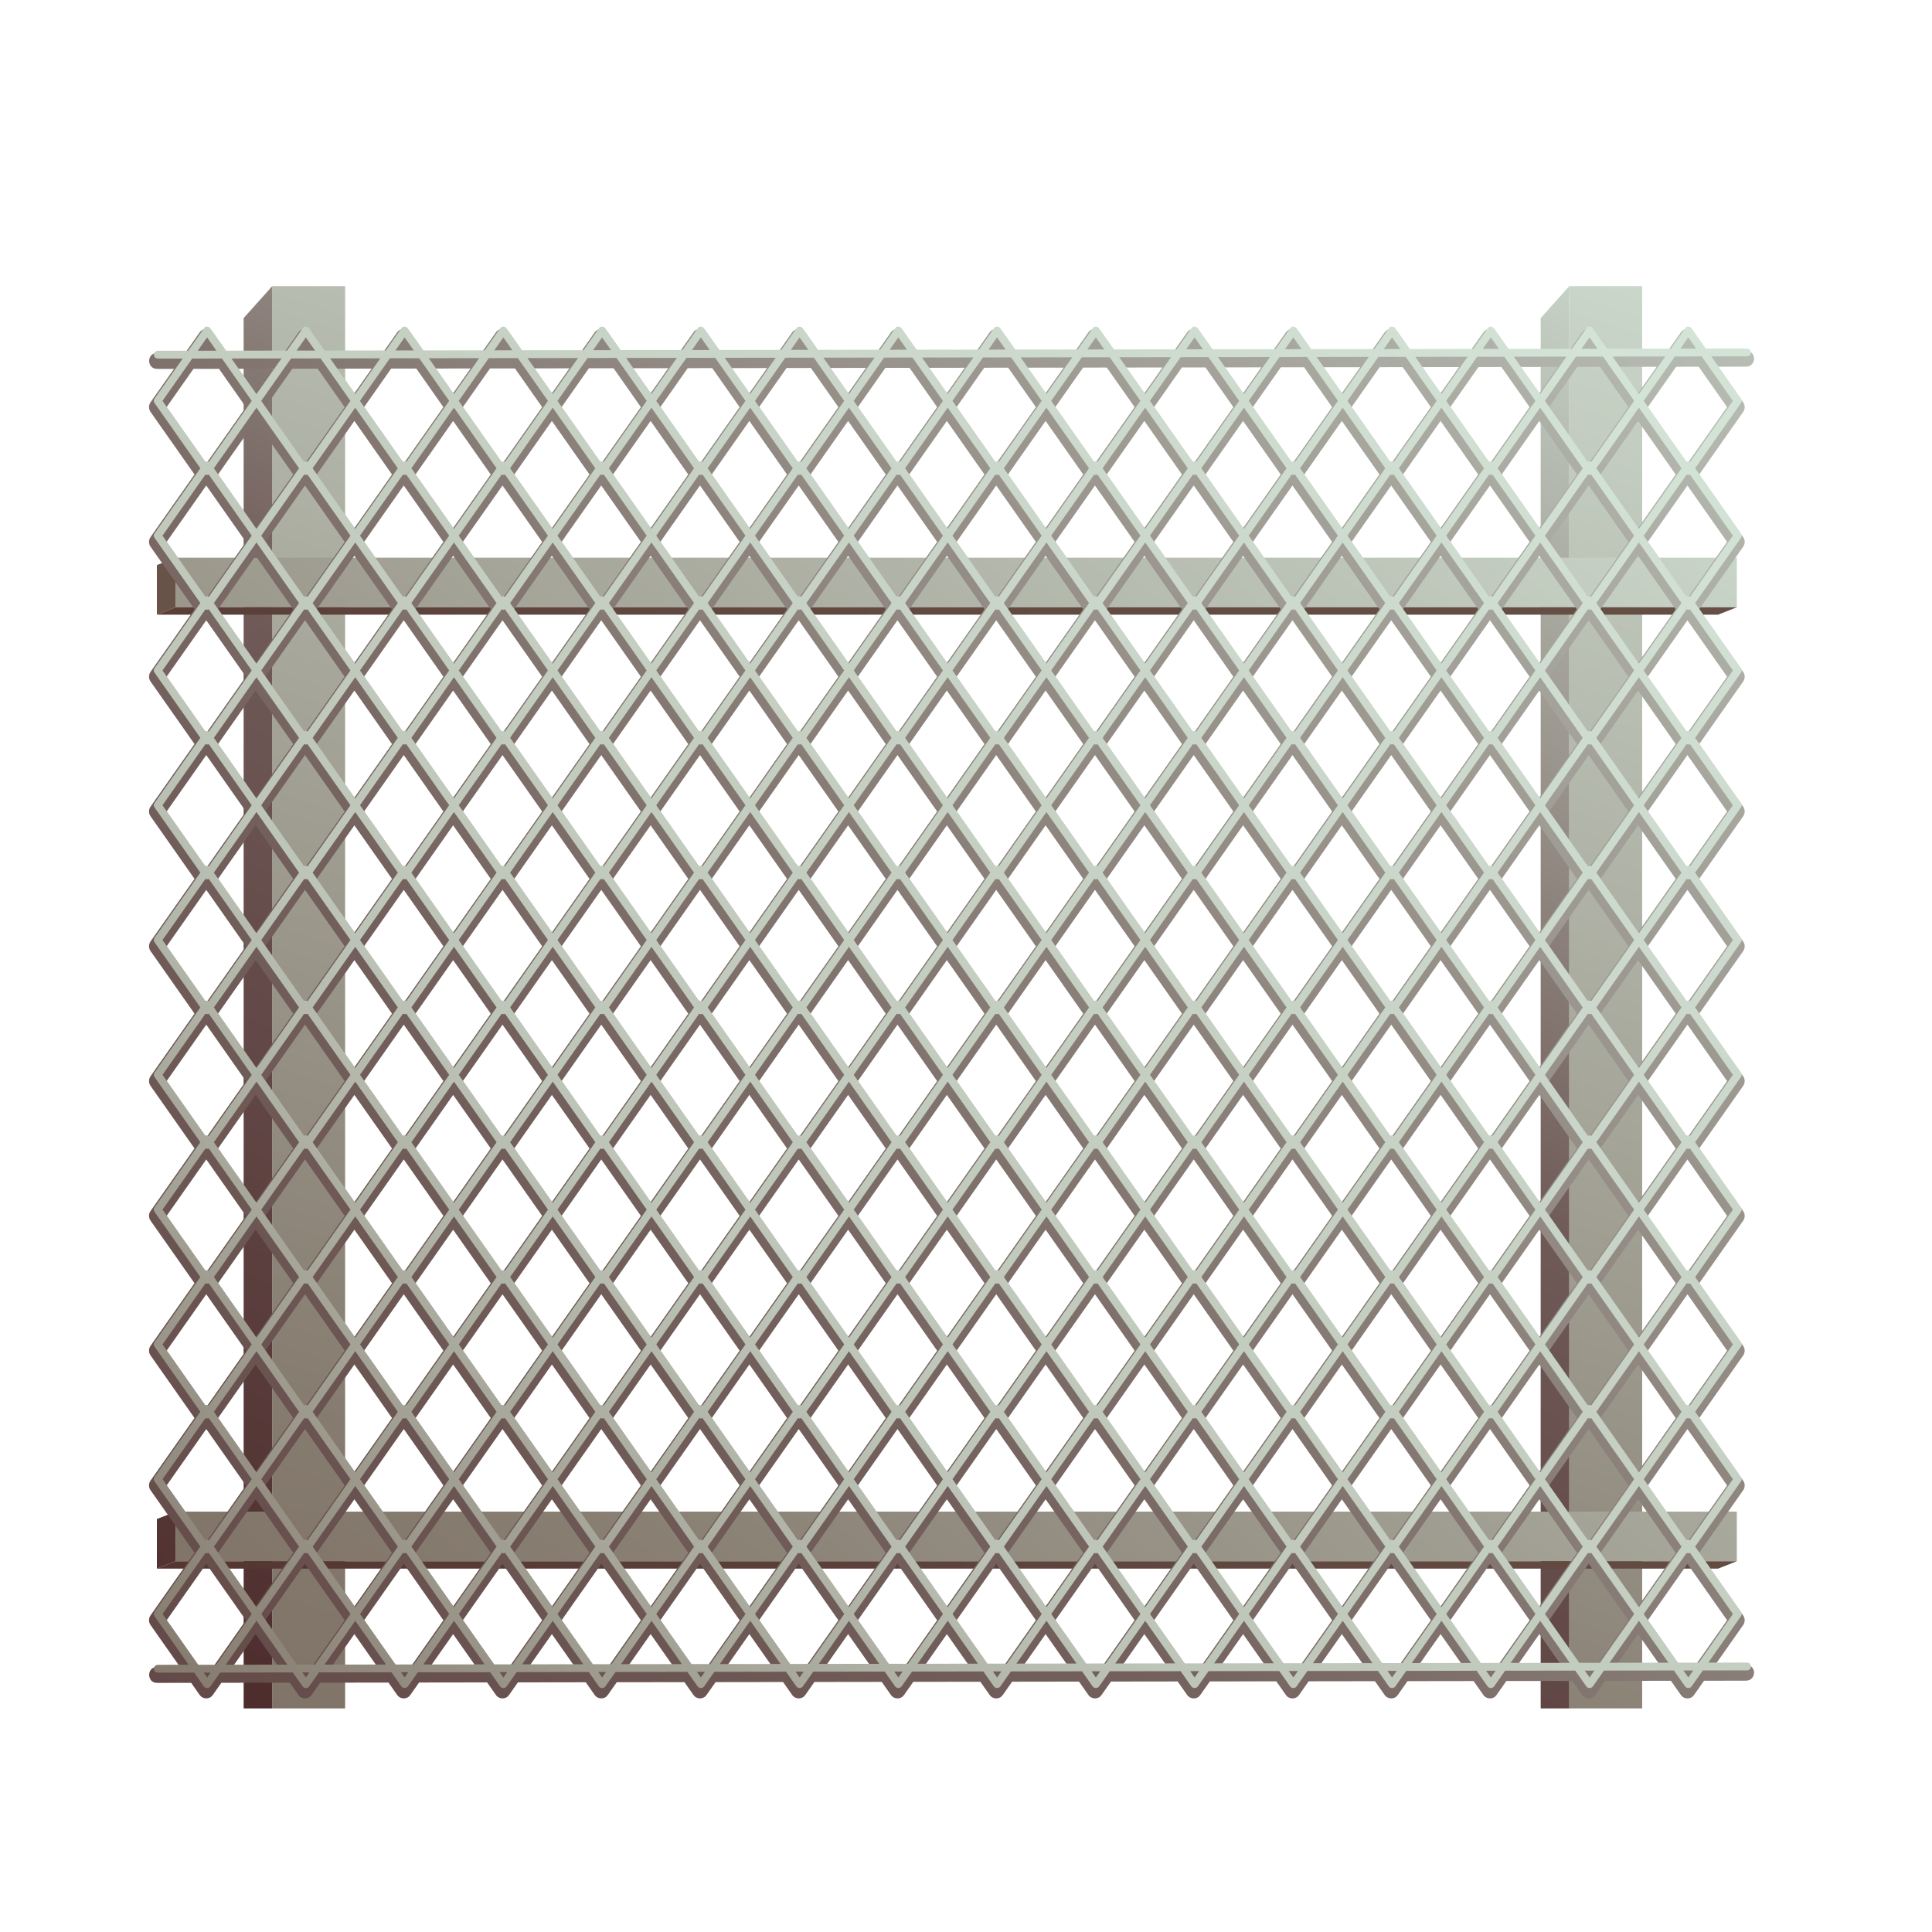 <?xml version="1.0" encoding="UTF-8" standalone="no"?><!DOCTYPE svg PUBLIC "-//W3C//DTD SVG 1.1//EN" "http://www.w3.org/Graphics/SVG/1.1/DTD/svg11.dtd"><svg width="100%" height="100%" viewBox="0 0 519 519" version="1.1" xmlns="http://www.w3.org/2000/svg" xmlns:xlink="http://www.w3.org/1999/xlink" xml:space="preserve" xmlns:serif="http://www.serif.com/" style="fill-rule:evenodd;clip-rule:evenodd;stroke-linejoin:round;stroke-miterlimit:2;"><rect id="chain-link" serif:id="chain link" x="0.195" y="0.15" width="518.4" height="518.4" style="fill:none;"/><g id="posts"><path d="M92.712,76.865l0,382.065l-19.579,0l0,-382.065l19.579,0Zm348.43,0l0,382.065l-19.578,0l0,-382.065l19.578,0Z" style="fill:url(#_Linear1);"/><path d="M73.133,76.865l-7.683,8.588l0,373.477l7.683,0l0,-382.065Zm348.431,0l-7.683,8.588l0,373.477l7.683,0l0,-382.065Z" style="fill:url(#_Linear2);"/></g><g id="rails"><path d="M47.183,149.811l0,13.328l419.386,0l0,-13.328l-419.386,0Zm0,256.263l0,13.329l419.386,0l0,-13.329l-419.386,0Z" style="fill:url(#_Linear3);"/><path d="M47.183,149.811l0,13.328l-5.038,1.985l0,-13.329l5.038,-1.984Zm0,256.263l0,13.329l-5.038,1.984l0,-13.328l5.038,-1.985Z" style="fill:url(#_Linear4);"/><path d="M42.145,165.124l5.038,-1.985l419.386,0l-5.038,1.985l-419.386,0Zm0,256.263l5.038,-1.984l419.386,0l-5.038,1.984l-419.386,0Z" style="fill:url(#_Linear5);"/></g><g id="mesh"><path d="M209.073,94.589l3.745,-5.33c0.367,-0.48 0.896,-0.818 1.482,-0.892c0.339,-0.043 0.423,-0.009 0.534,0c0.473,0.08 0.922,0.283 1.254,0.619c0.112,0.113 0.132,0.148 0.228,0.273l3.734,5.314l15.576,-0.022l3.718,-5.292c0.096,-0.125 0.117,-0.16 0.228,-0.273c0.458,-0.463 1.108,-0.676 1.788,-0.619c0.474,0.08 0.923,0.283 1.255,0.619c0.111,0.113 0.132,0.148 0.228,0.273l3.707,5.276l15.629,-0.022l3.691,-5.254c0.097,-0.125 0.117,-0.16 0.229,-0.273c0.457,-0.463 1.107,-0.676 1.787,-0.619c0.917,0.154 1.086,0.374 1.483,0.892l3.681,5.239l15.681,-0.023l3.666,-5.216c0.096,-0.125 0.117,-0.16 0.228,-0.273c0.458,-0.463 1.108,-0.676 1.788,-0.619c0.916,0.154 1.086,0.374 1.483,0.892l3.655,5.201l15.734,-0.022l3.639,-5.179c0.096,-0.125 0.116,-0.16 0.228,-0.273c0.415,-0.42 0.985,-0.634 1.61,-0.634c0.158,0.013 0.198,0.012 0.353,0.044c0.523,0.111 0.979,0.435 1.308,0.863l3.628,5.164l15.787,-0.023l3.612,-5.141c0.33,-0.43 0.787,-0.753 1.307,-0.863c0.335,-0.07 0.421,-0.044 0.532,-0.044c0.54,0.045 1.058,0.256 1.432,0.634c0.111,0.113 0.132,0.148 0.228,0.273l3.602,5.126l15.84,-0.023l3.586,-5.103c0.329,-0.43 0.787,-0.753 1.307,-0.863c0.334,-0.07 0.42,-0.044 0.531,-0.044c0.54,0.045 1.059,0.256 1.432,0.634c0.112,0.113 0.132,0.148 0.228,0.273l3.576,5.088l15.892,-0.022l3.56,-5.066c0.096,-0.125 0.117,-0.16 0.228,-0.273c0.415,-0.42 0.986,-0.634 1.611,-0.634c0.54,0.045 1.058,0.256 1.432,0.634c0.111,0.113 0.132,0.148 0.228,0.273l3.549,5.051l15.945,-0.023l3.533,-5.028c0.097,-0.125 0.117,-0.16 0.229,-0.273c0.415,-0.42 0.985,-0.634 1.61,-0.634c0.158,0.013 0.198,0.012 0.353,0.044c0.523,0.111 0.979,0.435 1.307,0.863l3.523,5.013l15.998,-0.023l3.507,-4.99c0.33,-0.43 0.787,-0.753 1.307,-0.863c0.335,-0.07 0.421,-0.044 0.531,-0.044c0.158,0.013 0.198,0.012 0.354,0.044c0.523,0.111 0.978,0.435 1.307,0.863l3.496,4.975l10.534,-0.015c0.22,0.035 0.44,0.07 0.66,0.104c0.522,0.265 0.713,0.285 1.071,0.775c0.655,0.899 0.448,2.319 -0.469,2.988c-0.491,0.357 -0.679,0.317 -1.256,0.41l-7.538,0.01l6.765,9.628c0.477,0.742 0.484,1.706 0,2.459l-11.858,16.876l11.858,16.875c0.477,0.742 0.492,1.694 0,2.459l-11.858,16.876l11.858,16.876c0.477,0.741 0.484,1.705 0,2.458l-11.858,16.876l11.858,16.876c0.477,0.741 0.484,1.706 0,2.458l-11.858,16.876l11.858,16.876c0.477,0.742 0.492,1.694 0,2.459l-11.858,16.875l11.858,16.876c0.477,0.742 0.484,1.706 0,2.459l-11.858,16.876l11.858,16.875c0.477,0.742 0.492,1.694 0,2.459l-11.858,16.876l11.858,16.876c0.477,0.741 0.484,1.705 0,2.458l-11.858,16.876l11.858,16.876c0.477,0.741 0.484,1.705 0,2.458l-11.858,16.876l11.858,16.876c0.477,0.742 0.492,1.694 0,2.458l-7.548,10.742l8.315,-0.012c0.22,0.035 0.44,0.07 0.66,0.104c0.522,0.265 0.713,0.285 1.071,0.775c0.65,0.892 0.455,2.314 -0.469,2.988c-0.491,0.357 -0.679,0.317 -1.256,0.41l-11.329,0.016l-2.707,3.853c-0.333,0.434 -0.433,0.473 -0.647,0.602c-0.812,0.489 -1.947,0.356 -2.624,-0.329c-0.111,-0.113 -0.132,-0.148 -0.228,-0.273l-2.699,-3.841l-17.648,0.026l-2.681,3.815c-0.333,0.434 -0.432,0.473 -0.647,0.602c-0.811,0.489 -1.947,0.356 -2.623,-0.329c-0.112,-0.113 -0.132,-0.148 -0.229,-0.273l-2.672,-3.803l-17.701,0.025l-2.654,3.778c-0.333,0.434 -0.432,0.473 -0.647,0.602c-0.812,0.489 -1.947,0.356 -2.624,-0.329c-0.111,-0.113 -0.132,-0.148 -0.228,-0.273l-2.646,-3.765l-17.754,0.025l-2.628,3.74c-0.333,0.434 -0.432,0.473 -0.647,0.602c-0.811,0.489 -1.946,0.356 -2.623,-0.329c-0.112,-0.113 -0.132,-0.148 -0.228,-0.273l-2.62,-3.728l-17.807,0.026l-2.601,3.702c-0.333,0.434 -0.432,0.473 -0.647,0.602c-0.812,0.489 -1.947,0.356 -2.624,-0.329c-0.111,-0.113 -0.132,-0.148 -0.228,-0.273l-2.593,-3.69l-17.86,0.025l-2.574,3.665c-0.333,0.434 -0.433,0.473 -0.648,0.602c-0.811,0.489 -1.946,0.356 -2.623,-0.329c-0.112,-0.113 -0.132,-0.148 -0.228,-0.273l-2.567,-3.652l-17.913,0.025l-2.548,3.627c-0.333,0.434 -0.433,0.473 -0.647,0.602c-0.812,0.489 -1.947,0.356 -2.624,-0.329c-0.111,-0.113 -0.132,-0.148 -0.228,-0.273l-2.54,-3.615l-17.966,0.026l-2.522,3.589c-0.333,0.434 -0.432,0.473 -0.647,0.602c-0.811,0.489 -1.947,0.356 -2.623,-0.329c-0.112,-0.113 -0.132,-0.148 -0.229,-0.273l-2.513,-3.577l-18.019,0.025l-2.495,3.552c-0.333,0.434 -0.433,0.473 -0.647,0.602c-0.811,0.488 -1.947,0.356 -2.624,-0.329c-0.111,-0.113 -0.132,-0.148 -0.228,-0.273l-2.487,-3.54l-18.072,0.026l-2.469,3.514c-0.333,0.434 -0.432,0.473 -0.647,0.602c-0.811,0.489 -1.946,0.356 -2.623,-0.329c-0.112,-0.113 -0.132,-0.148 -0.228,-0.273l-2.461,-3.502l-18.125,0.026l-2.442,3.476c-0.333,0.434 -0.432,0.473 -0.647,0.602c-0.812,0.489 -1.947,0.356 -2.624,-0.329c-0.111,-0.113 -0.132,-0.148 -0.228,-0.273l-2.434,-3.464l-18.178,0.026l-2.416,3.438c-0.333,0.434 -0.432,0.473 -0.647,0.602c-0.811,0.488 -1.946,0.356 -2.623,-0.329c-0.112,-0.113 -0.132,-0.148 -0.228,-0.273l-2.408,-3.427l-18.231,0.026l-2.389,3.401c-0.333,0.434 -0.432,0.473 -0.647,0.602c-0.812,0.489 -1.947,0.356 -2.624,-0.329c-0.111,-0.113 -0.132,-0.148 -0.228,-0.273l-2.381,-3.389l-18.284,0.026l-2.362,3.363c-0.333,0.434 -0.433,0.473 -0.648,0.602c-0.811,0.488 -1.946,0.356 -2.623,-0.329c-0.112,-0.113 -0.132,-0.148 -0.228,-0.273l-2.355,-3.351l-18.336,0.026l-2.337,3.325c-0.333,0.434 -0.432,0.473 -0.647,0.602c-0.812,0.489 -1.947,0.356 -2.624,-0.329c-0.111,-0.113 -0.132,-0.148 -0.228,-0.273l-2.328,-3.314l-18.389,0.026l-2.31,3.288c-0.333,0.434 -0.433,0.473 -0.648,0.602c-0.811,0.489 -1.946,0.356 -2.623,-0.329c-0.112,-0.113 -0.132,-0.148 -0.228,-0.273l-2.302,-3.276l-9.209,0.013c-0.578,-0.091 -0.766,-0.05 -1.257,-0.407c-1.054,-0.763 -1.139,-2.633 -0.005,-3.459c0.49,-0.358 0.679,-0.318 1.256,-0.41l6.213,-0.009l-7.959,-11.328c-0.478,-0.741 -0.492,-1.693 0,-2.458l11.858,-16.876l-11.858,-16.876c-0.478,-0.741 -0.485,-1.705 0,-2.458l11.858,-16.876l-11.858,-16.876c-0.478,-0.741 -0.485,-1.705 0,-2.458l11.858,-16.876l-11.858,-16.876c-0.478,-0.742 -0.492,-1.694 0,-2.459l11.858,-16.875l-11.858,-16.876c-0.478,-0.742 -0.485,-1.706 0,-2.459l11.858,-16.876l-11.858,-16.875c-0.478,-0.742 -0.485,-1.706 0,-2.459l11.858,-16.876l-11.858,-16.876c-0.478,-0.741 -0.492,-1.694 0,-2.458l11.858,-16.876l-11.858,-16.876c-0.478,-0.742 -0.492,-1.694 0,-2.458l11.858,-16.876l-11.858,-16.876c-0.478,-0.742 -0.485,-1.706 0,-2.459l11.858,-16.875l-11.858,-16.876c-0.478,-0.742 -0.492,-1.694 0,-2.459l6.351,-9.039l-4.599,0.007c-0.578,-0.091 -0.766,-0.051 -1.257,-0.407c-1.073,-0.777 -1.132,-2.639 -0.005,-3.459c0.49,-0.358 0.679,-0.318 1.256,-0.41l7.613,-0.011l3.904,-5.556c0.096,-0.125 0.116,-0.16 0.228,-0.273c0.457,-0.463 1.108,-0.676 1.788,-0.619c0.916,0.154 1.086,0.374 1.483,0.892l3.892,5.54l15.258,-0.022l3.877,-5.518c0.368,-0.48 0.897,-0.818 1.483,-0.892c0.339,-0.043 0.423,-0.009 0.533,0c0.474,0.08 0.923,0.283 1.255,0.619c0.111,0.113 0.132,0.148 0.228,0.273l3.866,5.502l15.311,-0.022l3.851,-5.48c0.367,-0.48 0.896,-0.818 1.483,-0.892c0.339,-0.043 0.422,-0.009 0.533,0c0.916,0.154 1.086,0.374 1.483,0.892l3.839,5.464l15.364,-0.021l3.824,-5.443c0.096,-0.125 0.117,-0.16 0.228,-0.273c0.458,-0.463 1.108,-0.676 1.788,-0.619c0.917,0.154 1.086,0.374 1.483,0.892l3.813,5.427l15.417,-0.022l3.798,-5.405c0.096,-0.125 0.116,-0.16 0.228,-0.273c0.457,-0.463 1.108,-0.676 1.788,-0.619c0.474,0.08 0.922,0.283 1.254,0.619c0.112,0.113 0.132,0.148 0.228,0.273l3.787,5.389l15.47,-0.022l3.771,-5.367c0.096,-0.125 0.117,-0.16 0.228,-0.273c0.458,-0.463 1.108,-0.676 1.788,-0.619c0.917,0.154 1.086,0.374 1.483,0.892l3.76,5.352l15.523,-0.022Zm-151.829,353.21l8.814,-12.544l-10.65,-15.156c-3.55,5.052 -7.1,10.104 -10.65,15.156l8.818,12.549l3.668,-0.005Zm5.231,-0.007l12.38,-0.018l-6.184,-8.8l-6.196,8.818Zm21.322,-0.031l8.788,-12.506l-10.65,-15.156c-3.55,5.052 -7.1,10.104 -10.65,15.156l8.791,12.512l3.721,-0.006Zm5.231,-0.007l12.327,-0.017l-6.157,-8.763l-6.17,8.78Zm21.322,-0.03l8.761,-12.469l-10.65,-15.156c-3.55,5.052 -7.1,10.104 -10.65,15.156l8.765,12.474l3.774,-0.005Zm5.231,-0.008l12.274,-0.017l-6.131,-8.725l-6.143,8.742Zm21.322,-0.03l8.735,-12.431l-10.65,-15.156c-3.55,5.052 -7.1,10.104 -10.65,15.156l8.738,12.437l3.827,-0.006Zm5.231,-0.007l12.221,-0.018l-6.104,-8.687l-6.117,8.705Zm21.322,-0.031l8.708,-12.393l-10.65,-15.156c-3.55,5.052 -7.1,10.104 -10.65,15.156l8.712,12.399l3.88,-0.006Zm5.231,-0.007l12.168,-0.017l-6.078,-8.65l-6.09,8.667Zm21.322,-0.03l8.682,-12.356l-10.65,-15.156c-3.55,5.052 -7.1,10.104 -10.65,15.156l8.685,12.361l3.933,-0.005Zm5.231,-0.008l12.115,-0.017l-6.051,-8.612l-6.064,8.629Zm21.322,-0.03l8.655,-12.318l-10.65,-15.156c-3.55,5.052 -7.1,10.104 -10.65,15.156l8.659,12.324l3.986,-0.006Zm5.231,-0.007l12.062,-0.018l-6.025,-8.574l-6.037,8.592Zm21.321,-0.031l8.63,-12.28l-10.651,-15.156c-3.55,5.052 -7.099,10.104 -10.649,15.156l8.633,12.286l4.037,-0.006Zm5.232,-0.007l12.009,-0.017l-5.998,-8.537l-6.011,8.554Zm21.321,-0.03l8.603,-12.243l-10.65,-15.156c-3.55,5.052 -7.1,10.104 -10.65,15.156l8.607,12.248l4.09,-0.005Zm5.232,-0.008l11.956,-0.017l-5.972,-8.499l-5.984,8.516Zm21.321,-0.03l8.576,-12.205l-10.65,-15.156c-3.55,5.052 -7.1,10.104 -10.65,15.156l8.581,12.211l4.143,-0.006Zm5.232,-0.008l11.903,-0.016l-5.945,-8.462l-5.958,8.478Zm21.322,-0.03l8.549,-12.167l-10.65,-15.156c-3.55,5.052 -7.1,10.104 -10.65,15.156l8.554,12.173l4.197,-0.006Zm5.231,-0.007l11.85,-0.017l-5.919,-8.424l-5.931,8.441Zm21.321,-0.031l8.523,-12.129l-10.649,-15.156c-3.551,5.052 -7.101,10.104 -10.651,15.156l8.528,12.136l4.249,-0.007Zm5.232,-0.007l11.797,-0.017l-5.892,-8.386l-5.905,8.403Zm21.321,-0.03l8.497,-12.092l-10.65,-15.156c-3.55,5.052 -7.1,10.104 -10.65,15.156l8.501,12.098l4.302,-0.006Zm5.232,-0.008l11.745,-0.016l-5.867,-8.349l-5.878,8.365Zm21.321,-0.03l8.47,-12.054l-10.65,-15.156c-3.55,5.052 -7.1,10.104 -10.65,15.156l8.475,12.06l4.355,-0.006Zm5.232,-0.007l11.692,-0.017l-5.84,-8.311l-5.852,8.328Zm21.321,-0.031l8.444,-12.016l-10.65,-15.156c-3.55,5.052 -7.1,10.104 -10.65,15.156l8.448,12.023l4.408,-0.007Zm5.232,-0.007l11.639,-0.017l-5.814,-8.273l-5.825,8.29Zm21.321,-0.03l8.417,-11.979l-10.65,-15.156c-3.55,5.052 -7.1,10.104 -10.65,15.156l8.422,11.985l4.461,-0.006Zm-158.237,-30.084l10.109,14.386l10.109,-14.386l-10.109,-14.386l-10.109,14.386Zm-238.738,0l10.108,14.386l10.109,-14.386l-10.109,-14.386l-10.108,14.386Zm26.526,0l10.109,14.386l10.109,-14.386l-10.109,-14.386l-10.109,14.386Zm132.632,0l10.109,14.386l10.109,-14.386l-10.109,-14.386l-10.109,14.386Zm53.053,0l10.109,14.386l10.109,-14.386l-10.109,-14.386l-10.109,14.386Zm-132.632,0l10.109,14.386l10.109,-14.386l-10.109,-14.386l-10.109,14.386Zm212.212,0l10.109,14.386l10.109,-14.386l-10.109,-14.386l-10.109,14.386Zm26.526,0l10.109,14.386l10.109,-14.386l-10.109,-14.386l-10.109,14.386Zm-53.053,0l10.109,14.386l10.109,-14.386l-10.109,-14.386l-10.109,14.386Zm-79.579,0l10.109,14.386l10.109,-14.386l-10.109,-14.386l-10.109,14.386Zm185.685,0l10.109,14.386l10.109,-14.386l-10.109,-14.386l-10.109,14.386Zm-26.526,0l10.109,14.386l10.109,-14.386l-10.109,-14.386l-10.109,14.386Zm-291.791,0l10.108,14.386l10.109,-14.386l-10.109,-14.386l-10.108,14.386Zm53.052,0l10.109,14.386l10.109,-14.386l-10.109,-14.386l-10.109,14.386Zm26.527,0l10.109,14.386l10.109,-14.386l-10.109,-14.386l-10.109,14.386Zm-119.91,-18.105l10.65,15.156l10.65,-15.156l-10.65,-15.156c-3.55,5.052 -7.1,10.104 -10.65,15.156Zm-26.527,0l10.65,15.156l10.65,-15.156l-10.65,-15.156c-3.55,5.052 -7.1,10.104 -10.65,15.156Zm265.265,0l10.65,15.156l10.65,-15.156l-10.65,-15.156c-3.55,5.052 -7.1,10.104 -10.65,15.156Zm-53.053,0l10.65,15.156l10.65,-15.156l-10.65,-15.156c-3.55,5.052 -7.1,10.104 -10.65,15.156Zm-53.053,0l10.65,15.156l10.65,-15.156l-10.65,-15.156c-3.55,5.052 -7.1,10.104 -10.65,15.156Zm-106.106,0l10.65,15.156l10.65,-15.156l-10.65,-15.156c-3.55,5.052 -7.1,10.104 -10.65,15.156Zm132.633,0l10.649,15.156l10.651,-15.156l-10.651,-15.156c-3.55,5.052 -7.099,10.104 -10.649,15.156Zm53.052,0l10.65,15.156l10.65,-15.156l-10.65,-15.156c-3.55,5.052 -7.1,10.104 -10.65,15.156Zm159.159,0l10.65,15.156l10.65,-15.156l-10.65,-15.156c-3.55,5.052 -7.1,10.104 -10.65,15.156Zm-265.264,0l10.65,15.156l10.65,-15.156l-10.65,-15.156c-3.55,5.052 -7.1,10.104 -10.65,15.156Zm238.738,0l10.65,15.156l10.65,-15.156l-10.65,-15.156c-3.55,5.052 -7.1,10.104 -10.65,15.156Zm-79.58,0l10.651,15.156l10.649,-15.156l-10.649,-15.156c-3.551,5.052 -7.101,10.104 -10.651,15.156Zm-185.685,0l10.65,15.156l10.65,-15.156l-10.65,-15.156c-3.55,5.052 -7.1,10.104 -10.65,15.156Zm238.738,0l10.65,15.156l10.65,-15.156l-10.65,-15.156c-3.55,5.052 -7.1,10.104 -10.65,15.156Zm-265.264,0l10.65,15.156l10.65,-15.156l-10.65,-15.156c-3.55,5.052 -7.1,10.104 -10.65,15.156Zm238.738,0l10.65,15.156l10.65,-15.156l-10.65,-15.156c-3.55,5.052 -7.1,10.104 -10.65,15.156Zm-65.775,-18.105l10.109,14.386l10.109,-14.386l-10.109,-14.386l-10.109,14.386Zm-238.738,0l10.108,14.386l10.109,-14.386l-10.109,-14.386l-10.108,14.386Zm53.053,0l10.108,14.386l10.109,-14.386l-10.109,-14.386l-10.108,14.386Zm291.791,0l10.109,14.386l10.109,-14.386l-10.109,-14.386l-10.109,14.386Zm-265.265,0l10.109,14.386l10.109,-14.386l-10.109,-14.386l-10.109,14.386Zm238.738,0l10.109,14.386l10.109,-14.386l-10.109,-14.386l-10.109,14.386Zm-26.526,0l10.109,14.386l10.109,-14.386l-10.109,-14.386l-10.109,14.386Zm-132.633,0l10.109,14.386l10.109,-14.386l-10.109,-14.386l-10.109,14.386Zm-26.526,0l10.109,14.386l10.109,-14.386l-10.109,-14.386l-10.109,14.386Zm-26.527,0l10.109,14.386l10.109,-14.386l-10.109,-14.386l-10.109,14.386Zm-79.579,0l10.109,14.386l10.109,-14.386l-10.109,-14.386l-10.109,14.386Zm344.844,0l10.109,14.386l10.109,-14.386l-10.109,-14.386l-10.109,14.386Zm-185.685,0l10.109,14.386l10.109,-14.386l-10.109,-14.386l-10.109,14.386Zm79.579,0l10.109,14.386l10.109,-14.386l-10.109,-14.386l-10.109,14.386Zm-53.053,0l10.109,14.386l10.109,-14.386l-10.109,-14.386l-10.109,14.386Zm-199.489,-18.105l10.65,15.156l10.65,-15.156l-10.65,-15.156c-3.55,5.052 -7.1,10.104 -10.65,15.156Zm-26.527,0l10.65,15.156l10.65,-15.156l-10.65,-15.156c-3.55,5.052 -7.1,10.104 -10.65,15.156Zm397.897,0l10.65,15.156l10.65,-15.156l-10.65,-15.156c-3.55,5.052 -7.1,10.104 -10.65,15.156Zm-79.579,0l10.65,15.156l10.65,-15.156l-10.65,-15.156c-3.55,5.052 -7.1,10.104 -10.65,15.156Zm-26.527,0l10.651,15.156l10.649,-15.156l-10.649,-15.156c-3.551,5.052 -7.101,10.104 -10.651,15.156Zm-185.685,0l10.65,15.156l10.65,-15.156l-10.65,-15.156c-3.55,5.052 -7.1,10.104 -10.65,15.156Zm265.265,0l10.65,15.156l10.65,-15.156l-10.65,-15.156c-3.55,5.052 -7.1,10.104 -10.65,15.156Zm-26.527,0l10.65,15.156l10.65,-15.156l-10.65,-15.156c-3.55,5.052 -7.1,10.104 -10.65,15.156Zm-106.106,0l10.65,15.156l10.65,-15.156l-10.65,-15.156c-3.55,5.052 -7.1,10.104 -10.65,15.156Zm-53.052,0l10.649,15.156l10.651,-15.156l-10.651,-15.156c-3.55,5.052 -7.099,10.104 -10.649,15.156Zm79.579,0l10.65,15.156l10.65,-15.156l-10.65,-15.156c-3.55,5.052 -7.1,10.104 -10.65,15.156Zm-185.685,0l10.65,15.156l10.65,-15.156l-10.65,-15.156c-3.55,5.052 -7.1,10.104 -10.65,15.156Zm53.053,0l10.65,15.156l10.65,-15.156l-10.65,-15.156c-3.55,5.052 -7.1,10.104 -10.65,15.156Zm79.579,0l10.65,15.156l10.65,-15.156l-10.65,-15.156c-3.55,5.052 -7.1,10.104 -10.65,15.156Zm-159.159,0l10.65,15.156l10.65,-15.156l-10.65,-15.156c-3.55,5.052 -7.1,10.104 -10.65,15.156Zm106.106,0l10.65,15.156l10.65,-15.156l-10.65,-15.156c-3.55,5.052 -7.1,10.104 -10.65,15.156Zm93.384,-18.105l10.109,14.386l10.109,-14.386l-10.109,-14.386l-10.109,14.386Zm-238.738,0l10.108,14.386l10.109,-14.386l-10.109,-14.386l-10.108,14.386Zm159.158,0l10.109,14.386l10.109,-14.386l-10.109,-14.386l-10.109,14.386Zm-26.526,0l10.109,14.386l10.109,-14.386l-10.109,-14.386l-10.109,14.386Zm238.738,0l10.109,14.386l10.109,-14.386l-10.109,-14.386l-10.109,14.386Zm-159.159,0l10.109,14.386l10.109,-14.386l-10.109,-14.386l-10.109,14.386Zm-159.159,0l10.109,14.386l10.109,-14.386l-10.109,-14.386l-10.109,14.386Zm26.527,0l10.109,14.386l10.109,-14.386l-10.109,-14.386l-10.109,14.386Zm-53.053,0l10.109,14.386l10.109,-14.386l-10.109,-14.386l-10.109,14.386Zm79.579,0l10.109,14.386l10.109,-14.386l-10.109,-14.386l-10.109,14.386Zm79.58,0l10.109,14.386l10.109,-14.386l-10.109,-14.386l-10.109,14.386Zm159.159,0l10.109,14.386l10.109,-14.386l-10.109,-14.386l-10.109,14.386Zm-26.527,0l10.109,14.386l10.109,-14.386l-10.109,-14.386l-10.109,14.386Zm-26.526,0l10.109,14.386l10.109,-14.386l-10.109,-14.386l-10.109,14.386Zm-26.527,0l10.109,14.386l10.109,-14.386l-10.109,-14.386l-10.109,14.386Zm-252.542,-18.105l10.65,15.156l10.65,-15.156l-10.65,-15.157c-3.55,5.053 -7.1,10.105 -10.65,15.157Zm-26.527,0l10.65,15.156l10.65,-15.156l-10.65,-15.157c-3.55,5.053 -7.1,10.105 -10.65,15.157Zm318.318,0l10.65,15.156l10.65,-15.156l-10.65,-15.157c-3.55,5.053 -7.1,10.105 -10.65,15.157Zm-26.527,0l10.651,15.156l10.649,-15.156l-10.649,-15.157c-3.551,5.053 -7.101,10.105 -10.651,15.157Zm-212.211,0l10.65,15.156l10.65,-15.156l-10.65,-15.157c-3.55,5.053 -7.1,10.105 -10.65,15.157Zm26.526,0l10.65,15.156l10.65,-15.156l-10.65,-15.157c-3.55,5.053 -7.1,10.105 -10.65,15.157Zm238.738,0l10.65,15.156l10.65,-15.156l-10.65,-15.157c-3.55,5.053 -7.1,10.105 -10.65,15.157Zm-291.791,0l10.65,15.156l10.65,-15.156l-10.65,-15.157c-3.55,5.053 -7.1,10.105 -10.65,15.157Zm159.159,0l10.65,15.156l10.65,-15.156l-10.65,-15.157c-3.55,5.053 -7.1,10.105 -10.65,15.157Zm26.526,0l10.65,15.156l10.65,-15.156l-10.65,-15.157c-3.55,5.053 -7.1,10.105 -10.65,15.157Zm-79.579,0l10.65,15.156l10.65,-15.156l-10.65,-15.157c-3.55,5.053 -7.1,10.105 -10.65,15.157Zm238.738,0l10.65,15.156l10.65,-15.156l-10.65,-15.157c-3.55,5.053 -7.1,10.105 -10.65,15.157Zm-212.211,0l10.649,15.156l10.651,-15.156l-10.651,-15.157c-3.55,5.053 -7.099,10.105 -10.649,15.157Zm-53.053,0l10.65,15.156l10.65,-15.156l-10.65,-15.157c-3.55,5.053 -7.1,10.105 -10.65,15.157Zm132.632,0l10.65,15.156l10.65,-15.156l-10.65,-15.157c-3.55,5.053 -7.1,10.105 -10.65,15.157Zm106.106,0l10.65,15.156l10.65,-15.156l-10.65,-15.157c-3.55,5.053 -7.1,10.105 -10.65,15.157Zm-118.828,-18.105l10.109,14.386l10.109,-14.386l-10.109,-14.387l-10.109,14.387Zm-238.738,0l10.108,14.386l10.109,-14.386l-10.109,-14.387l-10.108,14.387Zm371.37,0l10.109,14.386l10.109,-14.386l-10.109,-14.387l-10.109,14.387Zm-344.844,0l10.109,14.386l10.109,-14.386l-10.109,-14.387l-10.109,14.387Zm318.318,0l10.109,14.386l10.109,-14.386l-10.109,-14.387l-10.109,14.387Zm-212.212,0l10.109,14.386l10.109,-14.386l-10.109,-14.387l-10.109,14.387Zm-79.58,0l10.109,14.386l10.109,-14.386l-10.109,-14.387l-10.109,14.387Zm53.053,0l10.109,14.386l10.109,-14.386l-10.109,-14.387l-10.109,14.387Zm212.212,0l10.109,14.386l10.109,-14.386l-10.109,-14.387l-10.109,14.387Zm-159.159,0l10.109,14.386l10.109,-14.386l-10.109,-14.387l-10.109,14.387Zm53.053,0l10.109,14.386l10.109,-14.386l-10.109,-14.387l-10.109,14.387Zm-26.526,0l10.109,14.386l10.109,-14.386l-10.109,-14.387l-10.109,14.387Zm-106.106,0l10.109,14.386l10.109,-14.386l-10.109,-14.387l-10.109,14.387Zm212.212,0l10.109,14.386l10.109,-14.386l-10.109,-14.387l-10.109,14.387Zm-26.527,0l10.109,14.386l10.109,-14.386l-10.109,-14.387l-10.109,14.387Zm-252.542,-18.106l10.65,15.157l10.65,-15.157l-10.65,-15.156c-3.55,5.052 -7.1,10.104 -10.65,15.156Zm-26.527,0l10.65,15.157l10.65,-15.157l-10.65,-15.156c-3.55,5.052 -7.1,10.104 -10.65,15.156Zm159.159,0l10.65,15.157l10.65,-15.157l-10.65,-15.156c-3.55,5.052 -7.1,10.104 -10.65,15.156Zm26.527,0l10.649,15.157l10.651,-15.157l-10.651,-15.156c-3.55,5.052 -7.099,10.104 -10.649,15.156Zm53.052,0l10.65,15.157l10.65,-15.157l-10.65,-15.156c-3.55,5.052 -7.1,10.104 -10.65,15.156Zm-185.685,0l10.65,15.157l10.65,-15.157l-10.65,-15.156c-3.55,5.052 -7.1,10.104 -10.65,15.156Zm238.738,0l10.651,15.157l10.649,-15.157l-10.649,-15.156c-3.551,5.052 -7.101,10.104 -10.651,15.156Zm-212.211,0l10.65,15.157l10.65,-15.157l-10.65,-15.156c-3.55,5.052 -7.1,10.104 -10.65,15.156Zm132.632,0l10.65,15.157l10.65,-15.157l-10.65,-15.156c-3.55,5.052 -7.1,10.104 -10.65,15.156Zm106.106,0l10.65,15.157l10.65,-15.157l-10.65,-15.156c-3.55,5.052 -7.1,10.104 -10.65,15.156Zm79.579,0l10.65,15.157l10.65,-15.157l-10.65,-15.156c-3.55,5.052 -7.1,10.104 -10.65,15.156Zm-132.632,0l10.65,15.157l10.65,-15.157l-10.65,-15.156c-3.55,5.052 -7.1,10.104 -10.65,15.156Zm-132.632,0l10.65,15.157l10.65,-15.157l-10.65,-15.156c-3.55,5.052 -7.1,10.104 -10.65,15.156Zm238.738,0l10.65,15.157l10.65,-15.157l-10.65,-15.156c-3.55,5.052 -7.1,10.104 -10.65,15.156Zm-26.527,0l10.65,15.157l10.65,-15.157l-10.65,-15.156c-3.55,5.052 -7.1,10.104 -10.65,15.156Zm-238.738,0l10.65,15.157l10.65,-15.157l-10.65,-15.156c-3.55,5.052 -7.1,10.104 -10.65,15.156Zm146.437,-18.105l10.109,14.387l10.109,-14.387l-10.109,-14.386l-10.109,14.386Zm-238.738,0l10.108,14.387l10.109,-14.387l-10.109,-14.386l-10.108,14.386Zm371.37,0l10.109,14.387l10.109,-14.387l-10.109,-14.386l-10.109,14.386Zm-265.265,0l10.109,14.387l10.109,-14.387l-10.109,-14.386l-10.109,14.386Zm238.739,0l10.109,14.387l10.109,-14.387l-10.109,-14.386l-10.109,14.386Zm-132.633,0l10.109,14.387l10.109,-14.387l-10.109,-14.386l-10.109,14.386Zm-26.526,0l10.109,14.387l10.109,-14.387l-10.109,-14.386l-10.109,14.386Zm-26.527,0l10.109,14.387l10.109,-14.387l-10.109,-14.386l-10.109,14.386Zm132.633,0l10.109,14.387l10.109,-14.387l-10.109,-14.386l-10.109,14.386Zm-238.739,0l10.109,14.387l10.109,-14.387l-10.109,-14.386l-10.109,14.386Zm-26.526,0l10.109,14.387l10.109,-14.387l-10.109,-14.386l-10.109,14.386Zm53.053,0l10.109,14.387l10.109,-14.387l-10.109,-14.386l-10.109,14.386Zm238.738,0l10.109,14.387l10.109,-14.387l-10.109,-14.386l-10.109,14.386Zm-53.053,0l10.109,14.387l10.109,-14.387l-10.109,-14.386l-10.109,14.386Zm-132.632,0l10.109,14.387l10.109,-14.387l-10.109,-14.386l-10.109,14.386Zm-119.91,-18.105l10.65,15.156l10.65,-15.156l-10.65,-15.156c-3.55,5.052 -7.1,10.104 -10.65,15.156Zm-26.527,0l10.65,15.156l10.65,-15.156l-10.65,-15.156c-3.55,5.052 -7.1,10.104 -10.65,15.156Zm344.844,0l10.65,15.156l10.65,-15.156l-10.65,-15.156c-3.55,5.052 -7.1,10.104 -10.65,15.156Zm-291.791,0l10.65,15.156l10.65,-15.156l-10.65,-15.156c-3.55,5.052 -7.1,10.104 -10.65,15.156Zm185.685,0l10.65,15.156l10.65,-15.156l-10.65,-15.156c-3.55,5.052 -7.1,10.104 -10.65,15.156Zm-106.105,0l10.65,15.156l10.65,-15.156l-10.65,-15.156c-3.55,5.052 -7.1,10.104 -10.65,15.156Zm265.264,0l10.65,15.156l10.65,-15.156l-10.65,-15.156c-3.55,5.052 -7.1,10.104 -10.65,15.156Zm-318.317,0l10.65,15.156l10.65,-15.156l-10.65,-15.156c-3.55,5.052 -7.1,10.104 -10.65,15.156Zm106.106,0l10.649,15.156l10.651,-15.156l-10.651,-15.156c-3.55,5.052 -7.099,10.104 -10.649,15.156Zm106.105,0l10.651,15.156l10.649,-15.156l-10.649,-15.156c-3.551,5.052 -7.101,10.104 -10.651,15.156Zm-132.632,0l10.65,15.156l10.65,-15.156l-10.65,-15.156c-3.55,5.052 -7.1,10.104 -10.65,15.156Zm53.053,0l10.65,15.156l10.65,-15.156l-10.65,-15.156c-3.55,5.052 -7.1,10.104 -10.65,15.156Zm53.053,0l10.65,15.156l10.65,-15.156l-10.65,-15.156c-3.55,5.052 -7.1,10.104 -10.65,15.156Zm-159.159,0l10.65,15.156l10.65,-15.156l-10.65,-15.156c-3.55,5.052 -7.1,10.104 -10.65,15.156Zm265.265,0l10.65,15.156l10.65,-15.156l-10.65,-15.156c-3.55,5.052 -7.1,10.104 -10.65,15.156Zm-53.053,0l10.65,15.156l10.65,-15.156l-10.65,-15.156c-3.55,5.052 -7.1,10.104 -10.65,15.156Zm-65.775,-18.105l10.109,14.386l10.109,-14.386l-10.109,-14.386l-10.109,14.386Zm-238.738,0l10.108,14.386l10.109,-14.386l-10.109,-14.386l-10.108,14.386Zm371.37,0l10.109,14.386l10.109,-14.386l-10.109,-14.386l-10.109,14.386Zm-53.053,0l10.109,14.386l10.109,-14.386l-10.109,-14.386l-10.109,14.386Zm-265.264,0l10.108,14.386l10.109,-14.386l-10.109,-14.386l-10.108,14.386Zm79.579,0l10.109,14.386l10.109,-14.386l-10.109,-14.386l-10.109,14.386Zm26.526,0l10.109,14.386l10.109,-14.386l-10.109,-14.386l-10.109,14.386Zm53.053,0l10.109,14.386l10.109,-14.386l-10.109,-14.386l-10.109,14.386Zm132.633,0l10.109,14.386l10.109,-14.386l-10.109,-14.386l-10.109,14.386Zm-265.265,0l10.109,14.386l10.109,-14.386l-10.109,-14.386l-10.109,14.386Zm212.212,0l10.109,14.386l10.109,-14.386l-10.109,-14.386l-10.109,14.386Zm-26.527,0l10.109,14.386l10.109,-14.386l-10.109,-14.386l-10.109,14.386Zm-159.159,0l10.109,14.386l10.109,-14.386l-10.109,-14.386l-10.109,14.386Zm-79.579,0l10.109,14.386l10.109,-14.386l-10.109,-14.386l-10.109,14.386Zm159.159,0l10.109,14.386l10.109,-14.386l-10.109,-14.386l-10.109,14.386Zm-172.963,-18.105l10.65,15.156l10.65,-15.156l-10.65,-15.156c-3.55,5.052 -7.1,10.104 -10.65,15.156Zm-26.527,0l10.65,15.156l10.65,-15.156l-10.65,-15.156c-3.55,5.052 -7.1,10.104 -10.65,15.156Zm132.633,0l10.65,15.156l10.65,-15.156l-10.65,-15.156c-3.55,5.052 -7.1,10.104 -10.65,15.156Zm53.053,0l10.649,15.156l10.651,-15.156l-10.651,-15.156c-3.55,5.052 -7.099,10.104 -10.649,15.156Zm-106.106,0l10.65,15.156l10.65,-15.156l-10.65,-15.156c-3.55,5.052 -7.1,10.104 -10.65,15.156Zm-26.527,0l10.65,15.156l10.65,-15.156l-10.65,-15.156c-3.55,5.052 -7.1,10.104 -10.65,15.156Zm53.053,0l10.65,15.156l10.65,-15.156l-10.65,-15.156c-3.55,5.052 -7.1,10.104 -10.65,15.156Zm132.632,0l10.65,15.156l10.65,-15.156l-10.65,-15.156c-3.55,5.052 -7.1,10.104 -10.65,15.156Zm159.159,0l10.65,15.156l10.65,-15.156l-10.65,-15.156c-3.55,5.052 -7.1,10.104 -10.65,15.156Zm-53.053,0l10.65,15.156l10.65,-15.156l-10.65,-15.156c-3.55,5.052 -7.1,10.104 -10.65,15.156Zm-79.579,0l10.65,15.156l10.65,-15.156l-10.65,-15.156c-3.55,5.052 -7.1,10.104 -10.65,15.156Zm26.526,0l10.651,15.156l10.649,-15.156l-10.649,-15.156c-3.551,5.052 -7.101,10.104 -10.651,15.156Zm79.58,0l10.65,15.156l10.65,-15.156l-10.65,-15.156c-3.55,5.052 -7.1,10.104 -10.65,15.156Zm-53.053,0l10.65,15.156l10.65,-15.156l-10.65,-15.156c-3.55,5.052 -7.1,10.104 -10.65,15.156Zm-106.106,0l10.65,15.156l10.65,-15.156l-10.65,-15.156c-3.55,5.052 -7.1,10.104 -10.65,15.156Zm-53.053,0l10.65,15.156l10.65,-15.156l-10.65,-15.156c-3.55,5.052 -7.1,10.104 -10.65,15.156Zm93.384,-18.105l10.109,14.386l10.109,-14.386l-10.109,-14.386l-10.109,14.386Zm-238.738,0l10.108,14.386l10.109,-14.386l-10.109,-14.386l-10.108,14.386Zm185.685,0l10.109,14.386l10.109,-14.386l-10.109,-14.386l-10.109,14.386Zm185.685,0l10.109,14.386l10.109,-14.386l-10.109,-14.386l-10.109,14.386Zm-159.159,0l10.109,14.386l10.109,-14.386l-10.109,-14.386l-10.109,14.386Zm-53.053,0l10.109,14.386l10.109,-14.386l-10.109,-14.386l-10.109,14.386Zm-26.526,0l10.109,14.386l10.109,-14.386l-10.109,-14.386l-10.109,14.386Zm-53.053,0l10.109,14.386l10.109,-14.386l-10.109,-14.386l-10.109,14.386Zm-26.527,0l10.109,14.386l10.109,-14.386l-10.109,-14.386l-10.109,14.386Zm-26.526,0l10.109,14.386l10.109,-14.386l-10.109,-14.386l-10.109,14.386Zm318.318,0l10.109,14.386l10.109,-14.386l-10.109,-14.386l-10.109,14.386Zm-53.053,0l10.109,14.386l10.109,-14.386l-10.109,-14.386l-10.109,14.386Zm-26.527,0l10.109,14.386l10.109,-14.386l-10.109,-14.386l-10.109,14.386Zm-159.159,0l10.109,14.386l10.109,-14.386l-10.109,-14.386l-10.109,14.386Zm212.212,0l10.109,14.386l10.109,-14.386l-10.109,-14.386l-10.109,14.386Zm-305.595,-18.105l10.65,15.156l10.65,-15.156l-10.65,-15.156c-3.55,5.052 -7.1,10.104 -10.65,15.156Zm-26.527,0l10.65,15.156l10.65,-15.156l-10.65,-15.156c-3.55,5.052 -7.1,10.104 -10.65,15.156Zm371.371,0l10.65,15.156l10.65,-15.156l-10.65,-15.156c-3.55,5.052 -7.1,10.104 -10.65,15.156Zm-53.053,0l10.65,15.156l10.65,-15.156l-10.65,-15.156c-3.55,5.052 -7.1,10.104 -10.65,15.156Zm79.579,0l10.65,15.156l10.65,-15.156l-10.65,-15.156c-3.55,5.052 -7.1,10.104 -10.65,15.156Zm-291.791,0l10.65,15.156l10.65,-15.156l-10.65,-15.156c-3.55,5.052 -7.1,10.104 -10.65,15.156Zm-26.526,0l10.65,15.156l10.65,-15.156l-10.65,-15.156c-3.55,5.052 -7.1,10.104 -10.65,15.156Zm185.685,0l10.65,15.156l10.65,-15.156l-10.65,-15.156c-3.55,5.052 -7.1,10.104 -10.65,15.156Zm79.579,0l10.65,15.156l10.65,-15.156l-10.65,-15.156c-3.55,5.052 -7.1,10.104 -10.65,15.156Zm-291.791,0l10.65,15.156l10.65,-15.156l-10.65,-15.156c-3.55,5.052 -7.1,10.104 -10.65,15.156Zm79.58,0l10.65,15.156l10.65,-15.156l-10.65,-15.156c-3.55,5.052 -7.1,10.104 -10.65,15.156Zm53.053,0l10.649,15.156l10.651,-15.156l-10.651,-15.156c-3.55,5.052 -7.099,10.104 -10.649,15.156Zm53.052,0l10.65,15.156l10.65,-15.156l-10.65,-15.156c-3.55,5.052 -7.1,10.104 -10.65,15.156Zm53.053,0l10.651,15.156l10.649,-15.156l-10.649,-15.156c-3.551,5.052 -7.101,10.104 -10.651,15.156Zm-132.632,0l10.65,15.156l10.65,-15.156l-10.65,-15.156c-3.55,5.052 -7.1,10.104 -10.65,15.156Zm53.053,0l10.65,15.156l10.65,-15.156l-10.65,-15.156c-3.55,5.052 -7.1,10.104 -10.65,15.156Zm40.331,-18.105l10.109,14.386l10.109,-14.386l-10.109,-14.386l-10.109,14.386Zm-238.738,0l10.108,14.386l10.109,-14.386l-10.109,-14.386l-10.108,14.386Zm26.526,0l10.109,14.386l10.109,-14.386l-10.109,-14.386l-10.109,14.386Zm344.844,0l10.109,14.386l10.109,-14.386l-10.109,-14.386l-10.109,14.386Zm-238.738,0l10.109,14.386l10.109,-14.386l-10.109,-14.386l-10.109,14.386Zm132.632,0l10.109,14.386l10.109,-14.386l-10.109,-14.386l-10.109,14.386Zm-212.212,0l10.109,14.386l10.109,-14.386l-10.109,-14.386l-10.109,14.386Zm159.159,0l10.109,14.386l10.109,-14.386l-10.109,-14.386l-10.109,14.386Zm79.58,0l10.109,14.386l10.109,-14.386l-10.109,-14.386l-10.109,14.386Zm53.053,0l10.109,14.386l10.109,-14.386l-10.109,-14.386l-10.109,14.386Zm-26.527,0l10.109,14.386l10.109,-14.386l-10.109,-14.386l-10.109,14.386Zm-212.212,0l10.109,14.386l10.109,-14.386l-10.109,-14.386l-10.109,14.386Zm53.053,0l10.109,14.386l10.109,-14.386l-10.109,-14.386l-10.109,14.386Zm26.527,0l10.109,14.386l10.109,-14.386l-10.109,-14.386l-10.109,14.386Zm-106.106,0l10.109,14.386l10.109,-14.386l-10.109,-14.386l-10.109,14.386Zm-66.857,-18.105l10.65,15.156l10.65,-15.156l-10.65,-15.156c-3.55,5.052 -7.1,10.104 -10.65,15.156Zm-26.527,0l10.65,15.156l10.65,-15.156l-10.65,-15.156c-3.55,5.052 -7.1,10.104 -10.65,15.156Zm318.318,0l10.65,15.156l10.65,-15.156l-10.65,-15.156c-3.55,5.052 -7.1,10.104 -10.65,15.156Zm-132.632,0l10.649,15.156l10.651,-15.156l-10.651,-15.156c-3.55,5.052 -7.099,10.104 -10.649,15.156Zm53.052,0l10.65,15.156l10.65,-15.156l-10.65,-15.156c-3.55,5.052 -7.1,10.104 -10.65,15.156Zm159.159,0l10.65,15.156l10.65,-15.156l-10.65,-15.156c-3.55,5.052 -7.1,10.104 -10.65,15.156Zm-53.053,0l10.65,15.156l10.65,-15.156l-10.65,-15.156c-3.55,5.052 -7.1,10.104 -10.65,15.156Zm-53.053,0l10.651,15.156l10.649,-15.156l-10.649,-15.156c-3.551,5.052 -7.101,10.104 -10.651,15.156Zm-159.158,0l10.65,15.156l10.65,-15.156l-10.65,-15.156c-3.55,5.052 -7.1,10.104 -10.65,15.156Zm-79.58,0l10.65,15.156l10.65,-15.156l-10.65,-15.156c-3.55,5.052 -7.1,10.104 -10.65,15.156Zm26.527,0l10.65,15.156l10.65,-15.156l-10.65,-15.156c-3.55,5.052 -7.1,10.104 -10.65,15.156Zm26.526,0l10.65,15.156l10.65,-15.156l-10.65,-15.156c-3.55,5.052 -7.1,10.104 -10.65,15.156Zm159.159,0l10.65,15.156l10.65,-15.156l-10.65,-15.156c-3.55,5.052 -7.1,10.104 -10.65,15.156Zm106.106,0l10.65,15.156l10.65,-15.156l-10.65,-15.156c-3.55,5.052 -7.1,10.104 -10.65,15.156Zm-159.159,0l10.65,15.156l10.65,-15.156l-10.65,-15.156c-3.55,5.052 -7.1,10.104 -10.65,15.156Zm-53.053,0l10.65,15.156l10.65,-15.156l-10.65,-15.156c-3.55,5.052 -7.1,10.104 -10.65,15.156Zm93.384,-18.105l10.109,14.386l10.109,-14.386l-10.109,-14.387l-10.109,14.387Zm-238.738,0l10.108,14.386l10.109,-14.386l-10.109,-14.386l-10.108,14.386Zm371.37,0l10.109,14.386l10.109,-14.386l-10.109,-14.386l-10.109,14.386Zm-318.318,0l10.109,14.386l10.109,-14.386l-10.109,-14.386l-10.109,14.386Zm26.527,0l10.109,14.386l10.109,-14.386l-10.109,-14.386l-10.109,14.386Zm185.685,0l10.109,14.386l10.109,-14.386l-10.109,-14.386l-10.109,14.386Zm-106.106,0l10.109,14.386l10.109,-14.386l-10.109,-14.386l-10.109,14.386Zm159.159,0l10.109,14.386l10.109,-14.386l-10.109,-14.386l-10.109,14.386Zm-132.632,0l10.109,14.386l10.109,-14.386l-10.109,-14.386l-10.109,14.386Zm106.106,0l10.109,14.386l10.109,-14.386l-10.109,-14.386l-10.109,14.386Zm53.053,0l10.109,14.386l10.109,-14.386l-10.109,-14.386l-10.109,14.386Zm-238.739,0l10.109,14.386l10.109,-14.386l-10.109,-14.386l-10.109,14.386Zm106.106,0l10.109,14.386l10.109,-14.386l-10.109,-14.386l-10.109,14.386Zm-185.685,0l10.109,14.386l10.109,-14.386l-10.109,-14.386l-10.109,14.386Zm106.106,0l10.109,14.386l10.109,-14.386l-10.109,-14.386l-10.109,14.386Zm-105.864,-28.428l-6.799,0.009l-7.247,10.314l10.65,15.156l10.65,-15.156l-7.254,-10.323Zm-26.5,0.037l-6.852,0.01l-7.221,10.276l10.65,15.156l10.65,-15.156l-7.227,-10.286Zm185.5,-0.263l-6.482,0.009l-7.405,10.54l10.649,15.156l10.651,-15.156l-7.413,-10.549Zm132.5,-0.188l-6.217,0.009l-7.538,10.728l10.65,15.156l10.65,-15.156l-7.545,-10.737Zm26.5,-0.038l-6.164,0.009l-7.565,10.766l10.65,15.156l10.65,-15.156l-7.571,-10.775Zm-238.5,0.339l-6.64,0.009l-7.327,10.427l10.65,15.156l10.65,-15.156l-7.333,-10.436Zm-26.5,0.037l-6.693,0.01l-7.3,10.389l10.65,15.156l10.65,-15.156l-7.307,-10.399Zm79.5,-0.113l-6.535,0.01l-7.379,10.502l10.65,15.156l10.65,-15.156l-7.386,-10.512Zm79.5,-0.112l-6.376,0.009l-7.459,10.615l10.65,15.156l10.65,-15.156l-7.465,-10.624Zm132.5,-0.189l-6.111,0.009l-7.591,10.804l10.65,15.156l10.65,-15.156l-7.598,-10.813Zm-238.5,0.339l-6.588,0.009l-7.352,10.465l10.65,15.156l10.65,-15.156l-7.36,-10.474Zm79.5,-0.113l-6.429,0.009l-7.432,10.578l10.65,15.156l10.65,-15.156l-7.439,-10.587Zm79.5,-0.113l-6.27,0.009l-7.512,10.691l10.651,15.156l10.649,-15.156l-7.518,-10.7Zm106,-0.15l-6.058,0.008l-7.618,10.842l10.65,15.156l10.65,-15.156l-7.624,-10.85Zm-132.5,0.188l-6.323,0.009l-7.485,10.653l10.65,15.156l10.65,-15.156l-7.492,-10.662Zm-212,0.301l-6.746,0.01l-7.274,10.351l10.65,15.156l10.65,-15.156l-7.28,-10.361Zm190.721,-0.271l4.858,6.913l4.867,-6.927l-9.725,0.014Zm-238.5,0.339l4.619,6.574l4.629,-6.587l-9.248,0.013Zm371.001,-0.527l4.989,7.101l4.999,-7.115l-9.988,0.014Zm-212.001,0.301l4.778,6.8l4.788,-6.814l-9.566,0.014Zm-26.5,0.038l4.752,6.762l4.761,-6.776l-9.513,0.014Zm-26.5,0.037l4.725,6.725l4.735,-6.738l-9.46,0.013Zm-26.5,0.038l4.699,6.687l4.708,-6.7l-9.407,0.013Zm-26.5,0.038l4.672,6.649l4.682,-6.663l-9.354,0.014Zm-26.5,0.037l4.646,6.612l4.655,-6.625l-9.301,0.013Zm318.001,-0.451l4.963,7.063l4.973,-7.077l-9.936,0.014Zm-26.5,0.037l4.936,7.026l4.947,-7.04l-9.883,0.014Zm-26.5,0.038l4.91,6.988l4.92,-7.002l-9.83,0.014Zm-26.5,0.038l4.883,6.95l4.894,-6.964l-9.777,0.014Zm-53.001,0.075l4.831,6.875l4.841,-6.889l-9.672,0.014Zm-26.5,0.037l4.805,6.838l4.814,-6.851l-9.619,0.013Zm-194.565,-4l0.842,-0.001l-0.421,-0.599l-0.421,0.6Zm26.553,-0.037l0.789,-0.001l-0.394,-0.562l-0.395,0.563Zm26.552,-0.038l0.737,-0.001l-0.368,-0.524l-0.369,0.525Zm26.553,-0.038l0.684,-0.001l-0.341,-0.486l-0.343,0.487Zm26.553,-0.037l0.631,-0.001l-0.315,-0.449l-0.316,0.45Zm26.553,-0.038l0.578,-0.001l-0.288,-0.411l-0.29,0.412Zm26.553,-0.038l0.525,-0.001l-0.262,-0.373l-0.263,0.374Zm26.553,-0.038l0.472,0l-0.236,-0.336l-0.236,0.336Zm26.553,-0.037l0.419,-0.001l-0.209,-0.298l-0.21,0.299Zm26.553,-0.038l0.366,0l-0.183,-0.261l-0.183,0.261Zm26.553,-0.038l0.313,0l-0.156,-0.223l-0.157,0.223Zm26.553,-0.037l0.26,-0.001l-0.129,-0.185l-0.131,0.186Zm26.553,-0.038l0.208,0l-0.104,-0.148l-0.104,0.148Zm26.553,-0.038l0.155,0l-0.078,-0.11l-0.077,0.11Zm26.553,-0.037l0.102,-0.001l-0.051,-0.072l-0.051,0.073Zm26.553,-0.038l0.049,0l-0.025,-0.035l-0.024,0.035Z" style="fill:url(#_Linear6);fill-rule:nonzero;"/><path d="M448.855,93.657l3.831,-5.452c0.357,-0.448 0.379,-0.475 0.985,-0.439c0.278,0.05 0.445,0.077 0.734,0.439l3.821,5.438l11.1,-0.015c0.134,0.026 0.268,0.052 0.402,0.079c0.36,0.24 0.649,0.562 0.65,0.969c0,0.137 -0.053,0.268 -0.08,0.402l-0.227,0.341c-0.338,0.226 -0.343,0.229 -0.742,0.309l-9.629,0.013l7.968,11.339c0.23,0.37 0.32,0.693 0,1.207l-12.298,17.502l12.298,17.501c0.339,0.545 0.257,0.794 0,1.207l-12.298,17.502l12.298,17.501c0.339,0.545 0.257,0.794 0,1.208l-12.298,17.501l12.298,17.501c0.339,0.545 0.257,0.794 0,1.208l-12.298,17.501l12.298,17.502c0.339,0.544 0.257,0.794 0,1.207l-12.298,17.501l12.298,17.502c0.23,0.37 0.32,0.692 0,1.207l-12.298,17.502l12.298,17.501c0.23,0.37 0.32,0.693 0,1.207l-12.298,17.502l12.298,17.501c0.339,0.545 0.257,0.794 0,1.208l-12.298,17.501l12.298,17.501c0.339,0.545 0.257,0.794 0,1.208l-12.298,17.501l12.298,17.502c0.339,0.544 0.257,0.793 0,1.207l-8.755,12.458l10.413,-0.014c0.134,0.026 0.268,0.052 0.402,0.079c0.114,0.076 0.244,0.131 0.341,0.227c0.267,0.266 0.239,0.395 0.309,0.742l-0.08,0.402l-0.227,0.341l-0.34,0.228l-0.402,0.081l-11.893,0.016l-3.031,4.315c-0.422,0.53 -1.269,0.565 -1.719,0l-3.024,-4.304l-18.779,0.027l-3.005,4.277c-0.422,0.531 -1.268,0.565 -1.718,0l-2.998,-4.266l-18.832,0.027l-2.978,4.239c-0.423,0.531 -1.269,0.565 -1.719,0l-2.971,-4.228l-18.885,0.027l-2.952,4.201c-0.423,0.531 -1.268,0.565 -1.718,0l-2.945,-4.191l-18.938,0.027l-2.925,4.164c-0.426,0.535 -1.261,0.575 -1.719,0l-2.918,-4.153l-18.991,0.027l-2.899,4.126c-0.43,0.54 -1.276,0.556 -1.718,0l-2.892,-4.115l-19.044,0.027l-2.873,4.088c-0.429,0.54 -1.275,0.556 -1.718,0l-2.865,-4.078l-19.097,0.027l-2.846,4.051c-0.43,0.54 -1.276,0.556 -1.718,0l-2.839,-4.04l-19.15,0.027l-2.819,4.013c-0.428,0.537 -1.269,0.565 -1.719,0l-2.812,-4.003l-19.203,0.028l-2.793,3.975c-0.43,0.54 -1.276,0.556 -1.718,0l-2.786,-3.965l-19.255,0.027l-2.767,3.938c-0.423,0.531 -1.269,0.565 -1.719,0l-2.759,-3.927l-19.308,0.027l-2.741,3.9c-0.427,0.537 -1.268,0.565 -1.718,0l-2.733,-3.89l-19.361,0.028l-2.714,3.862c-0.428,0.537 -1.269,0.565 -1.719,0l-2.706,-3.852l-19.414,0.028l-2.688,3.824c-0.43,0.54 -1.276,0.556 -1.718,0l-2.68,-3.814l-19.467,0.027l-2.661,3.787c-0.43,0.54 -1.276,0.556 -1.718,0l-2.654,-3.777l-19.52,0.028l-2.635,3.749c-0.423,0.532 -1.252,0.585 -1.718,0l-2.627,-3.739l-9.776,0.014l-0.401,-0.08l-0.341,-0.227l-0.229,-0.34l-0.08,-0.402l0.079,-0.402l0.227,-0.341c0.338,-0.226 0.343,-0.228 0.743,-0.308l8.303,-0.012l-9.161,-13.038c-0.23,-0.37 -0.321,-0.693 0,-1.207l12.298,-17.502l-12.298,-17.501c-0.339,-0.545 -0.258,-0.794 0,-1.208l12.298,-17.501l-12.298,-17.501c-0.23,-0.37 -0.321,-0.693 0,-1.208l12.298,-17.501l-12.298,-17.502c-0.339,-0.544 -0.258,-0.794 0,-1.207l12.298,-17.501l-12.298,-17.502c-0.339,-0.545 -0.258,-0.794 0,-1.207l12.298,-17.502l-12.298,-17.501c-0.23,-0.37 -0.321,-0.693 0,-1.207l12.298,-17.502l-12.298,-17.501c-0.339,-0.545 -0.258,-0.794 0,-1.208l12.298,-17.501l-12.298,-17.501c-0.339,-0.545 -0.258,-0.794 0,-1.208l12.298,-17.501l-12.298,-17.502c-0.339,-0.544 -0.258,-0.794 0,-1.207l12.298,-17.501l-12.298,-17.502c-0.23,-0.37 -0.321,-0.692 0,-1.207l7.558,-10.756l-6.698,0.01l-0.401,-0.08l-0.341,-0.227l-0.229,-0.34l-0.08,-0.402l0.079,-0.402l0.227,-0.341l0.341,-0.228l0.402,-0.08l8.177,-0.012l4.228,-6.017c0.357,-0.448 0.379,-0.475 0.985,-0.439c0.471,0.086 0.55,0.208 0.733,0.439l4.218,6.003l16.389,-0.024l4.202,-5.979c0.356,-0.448 0.378,-0.475 0.984,-0.439c0.472,0.086 0.55,0.208 0.734,0.439l4.192,5.965l16.441,-0.023l4.175,-5.942c0.356,-0.448 0.378,-0.475 0.985,-0.439c0.278,0.05 0.445,0.077 0.733,0.439l4.166,5.927l16.494,-0.023l4.148,-5.904c0.357,-0.448 0.379,-0.475 0.985,-0.439c0.279,0.05 0.446,0.077 0.734,0.439l4.139,5.89l16.547,-0.024l4.122,-5.866c0.356,-0.448 0.378,-0.475 0.985,-0.439c0.471,0.086 0.549,0.208 0.733,0.439l4.113,5.852l16.6,-0.023l4.095,-5.829c0.357,-0.448 0.379,-0.475 0.985,-0.439c0.472,0.086 0.55,0.208 0.734,0.439l4.086,5.815l16.653,-0.024l4.069,-5.791c0.356,-0.448 0.378,-0.475 0.984,-0.439c0.472,0.086 0.55,0.208 0.734,0.439l4.06,5.777l16.705,-0.024l4.043,-5.753c0.357,-0.448 0.379,-0.475 0.985,-0.439c0.472,0.086 0.55,0.208 0.734,0.439l4.033,5.739l16.758,-0.023l4.017,-5.716c0.356,-0.448 0.378,-0.475 0.984,-0.439c0.472,0.086 0.55,0.208 0.734,0.439l4.007,5.702l16.811,-0.024l3.99,-5.678c0.357,-0.448 0.379,-0.475 0.985,-0.439c0.278,0.05 0.445,0.077 0.733,0.439l3.981,5.664l16.864,-0.024l3.964,-5.64c0.356,-0.448 0.378,-0.475 0.985,-0.439c0.471,0.086 0.549,0.208 0.733,0.439l3.954,5.626l16.917,-0.024l3.937,-5.602c0.357,-0.448 0.379,-0.475 0.985,-0.439c0.472,0.086 0.55,0.208 0.734,0.439l3.927,5.589l16.97,-0.024l3.911,-5.565c0.356,-0.448 0.378,-0.475 0.984,-0.439c0.472,0.086 0.55,0.208 0.734,0.439l3.901,5.551l17.023,-0.024l3.884,-5.527c0.357,-0.448 0.379,-0.475 0.985,-0.439c0.472,0.086 0.55,0.208 0.734,0.439l3.874,5.514l17.076,-0.025l3.858,-5.489c0.356,-0.448 0.378,-0.475 0.984,-0.439c0.279,0.05 0.446,0.077 0.734,0.439l3.848,5.476l17.129,-0.024Zm-365.729,355.614l-1.9,0.003l0.949,1.35l0.951,-1.353Zm-26.553,0.038l-1.847,0.002l0.922,1.313l0.925,-1.315Zm238.976,-0.34l-2.323,0.004l1.16,1.651l1.163,-1.655Zm106.212,-0.151l-2.535,0.004l1.266,1.802l1.269,-1.806Zm-26.553,0.038l-2.482,0.004l1.24,1.764l1.242,-1.768Zm-265.53,0.377l-1.952,0.003l0.975,1.388l0.977,-1.391Zm132.765,-0.188l-2.217,0.003l1.107,1.576l1.11,-1.579Zm26.553,-0.038l-2.27,0.003l1.134,1.614l1.136,-1.617Zm79.659,-0.113l-2.429,0.003l1.214,1.727l1.215,-1.73Zm106.212,-0.151l-2.641,0.004l1.319,1.877l1.322,-1.881Zm-265.53,0.377l-2.111,0.003l1.055,1.501l1.056,-1.504Zm-53.106,0.076l-2.005,0.002l1.002,1.426l1.003,-1.428Zm185.871,-0.264l-2.376,0.003l1.187,1.689l1.189,-1.692Zm106.212,-0.151l-2.588,0.003l1.293,1.84l1.295,-1.843Zm-212.424,0.301l-2.164,0.003l1.081,1.539l1.083,-1.542Zm-53.106,0.076l-2.058,0.003l1.028,1.463l1.03,-1.466Zm-106.689,-31.996c-0.282,0.125 -0.609,0.128 -0.895,0.002l-11.532,16.411l9.584,13.638l4.798,-0.006l9.578,-13.632l-11.533,-16.413Zm4.524,30.041l16.568,-0.024l-8.276,-11.778l-8.292,11.802Zm22.002,-30.042c-0.282,0.124 -0.609,0.126 -0.893,0.001l-11.533,16.413l9.557,13.601l4.851,-0.007l9.552,-13.594l-11.534,-16.414Zm4.551,30.004l16.516,-0.023l-8.25,-11.741l-8.266,11.764Zm21.975,-30.004c-0.281,0.122 -0.608,0.127 -0.893,0.002l-11.533,16.412l9.531,13.563l4.904,-0.007l9.525,-13.556l-11.534,-16.414Zm4.578,29.966l16.463,-0.023l-8.224,-11.703l-8.239,11.726Zm21.949,-29.966c-0.282,0.124 -0.609,0.126 -0.893,0.001l-11.533,16.413l9.504,13.525l4.957,-0.007l9.499,-13.518l-11.534,-16.414Zm4.604,29.929l16.41,-0.024l-8.197,-11.665l-8.213,11.689Zm21.924,-29.926c-0.281,0.128 -0.609,0.135 -0.898,0.003l-11.53,16.408l9.478,13.488l5.01,-0.007l9.472,-13.481l-11.532,-16.411Zm4.629,29.888l16.357,-0.023l-8.171,-11.628l-8.186,11.651Zm21.895,-29.891c-0.28,0.123 -0.607,0.127 -0.893,0.002l-11.532,16.412l9.451,13.45l5.062,-0.007l9.447,-13.443l-11.535,-16.414Zm4.658,29.853l16.304,-0.023l-8.144,-11.59l-8.16,11.613Zm21.871,-29.851c-0.282,0.127 -0.61,0.132 -0.897,0.002l-11.531,16.41l9.425,13.413l5.115,-0.008l9.42,-13.405l-11.532,-16.412Zm4.682,29.814l16.251,-0.023l-8.118,-11.553l-8.133,11.576Zm21.843,-29.815c-0.282,0.125 -0.609,0.128 -0.894,0.002l-11.532,16.411l9.398,13.375l5.168,-0.007l9.393,-13.368l-11.533,-16.413Zm4.71,29.777l16.198,-0.023l-8.091,-11.515l-8.107,11.538Zm21.818,-29.776c-0.282,0.127 -0.61,0.132 -0.897,0.002l-11.531,16.41l9.372,13.337l5.221,-0.007l9.367,-13.33l-11.532,-16.412Zm4.735,29.738l16.145,-0.023l-8.065,-11.477l-8.08,11.5Zm21.789,-29.74c-0.281,0.122 -0.608,0.127 -0.893,0.002l-11.532,16.412l9.345,13.3l5.274,-0.008l9.34,-13.292l-11.534,-16.414Zm4.763,29.703l16.093,-0.023l-8.038,-11.44l-8.055,11.463Zm21.764,-29.703c-0.281,0.123 -0.608,0.127 -0.893,0.002l-11.533,16.412l9.319,13.262l5.327,-0.008l9.314,-13.254l-11.534,-16.414Zm4.79,29.665l16.039,-0.023l-8.012,-11.402l-8.027,11.425Zm21.736,-29.665c-0.28,0.122 -0.607,0.127 -0.893,0.002l-11.533,16.412l9.293,13.224l5.38,-0.007l9.287,-13.217l-11.534,-16.414Zm4.817,29.627l15.986,-0.023l-7.985,-11.364l-8.001,11.387Zm21.71,-29.627c-0.281,0.122 -0.608,0.127 -0.893,0.002l-11.533,16.412l9.266,13.187l5.433,-0.008l9.261,-13.179l-11.534,-16.414Zm4.842,29.589l15.934,-0.022l-7.959,-11.327l-7.975,11.349Zm21.684,-29.589c-0.28,0.122 -0.608,0.127 -0.893,0.002l-11.533,16.412l9.24,13.149l5.486,-0.008l9.234,-13.141l-11.534,-16.414Zm4.869,29.552l15.881,-0.023l-7.932,-11.289l-7.949,11.312Zm21.658,-29.552c-0.281,0.123 -0.608,0.127 -0.893,0.002l-11.533,16.412l9.213,13.112l5.539,-0.008l9.208,-13.104l-11.534,-16.414Zm4.895,29.514l15.828,-0.022l-7.906,-11.252l-7.922,11.274Zm21.631,-29.514c-0.281,0.122 -0.608,0.127 -0.893,0.002l-11.533,16.412l9.187,13.074l5.592,-0.008l9.181,-13.066l-11.534,-16.414Zm-157.78,-1.691l11.439,16.279l11.439,-16.279l-11.439,-16.279l-11.439,16.279Zm-238.738,0l11.438,16.279l11.439,-16.279l-11.439,-16.279l-11.438,16.279Zm106.105,0l11.439,16.279l11.439,-16.279l-11.439,-16.279l-11.439,16.279Zm185.686,0l11.439,16.279l11.439,-16.279l-11.439,-16.279l-11.439,16.279Zm-159.159,0l11.439,16.279l11.439,-16.279l-11.439,-16.279l-11.439,16.279Zm132.633,0l11.438,16.279l11.439,-16.279l-11.439,-16.279l-11.438,16.279Zm-238.739,0l11.439,16.279l11.439,-16.279l-11.439,-16.279l-11.439,16.279Zm291.791,0l11.439,16.279l11.439,-16.279l-11.439,-16.279l-11.439,16.279Zm-132.632,0l11.439,16.279l11.438,-16.279l-11.438,-16.279l-11.439,16.279Zm26.526,0l11.439,16.279l11.439,-16.279l-11.439,-16.279l-11.439,16.279Zm159.159,0l11.439,16.279l11.439,-16.279l-11.439,-16.279l-11.439,16.279Zm-318.317,0l11.438,16.279l11.439,-16.279l-11.439,-16.279l-11.438,16.279Zm106.105,0l11.439,16.279l11.439,-16.279l-11.439,-16.279l-11.439,16.279Zm-79.579,0l11.439,16.279l11.439,-16.279l-11.439,-16.279l-11.439,16.279Zm265.265,0l11.439,16.279l11.438,-16.279l-11.438,-16.279l-11.439,16.279Zm-319.695,-34.517c-0.282,0.127 -0.609,0.132 -0.896,0.002l-11.531,16.41l11.487,16.347c0.131,-0.075 0.288,-0.074 0.618,-0.054c0.147,0.026 0.255,0.056 0.341,0.092l11.514,-16.385l-11.533,-16.412Zm79.58,0.001c-0.281,0.128 -0.609,0.135 -0.898,0.003l-11.53,16.408l11.487,16.347c0.132,-0.075 0.289,-0.074 0.619,-0.054c0.146,0.026 0.255,0.056 0.34,0.092l11.514,-16.385l-11.532,-16.411Zm53.051,-0.003c-0.282,0.124 -0.609,0.126 -0.893,0.001l-11.533,16.413l11.487,16.347c0.132,-0.075 0.289,-0.074 0.618,-0.054c0.147,0.026 0.256,0.056 0.341,0.092l11.514,-16.385l-11.534,-16.414Zm-106.106,0c-0.282,0.124 -0.609,0.126 -0.893,0.001l-11.533,16.413l11.487,16.347c0.132,-0.075 0.289,-0.074 0.619,-0.054c0.146,0.026 0.255,0.056 0.34,0.092l11.514,-16.385l-11.534,-16.414Zm26.529,0.003c-0.282,0.128 -0.61,0.135 -0.899,0.003l-11.529,16.408l11.487,16.347c0.131,-0.075 0.288,-0.074 0.618,-0.054c0.147,0.026 0.255,0.056 0.341,0.092l11.514,-16.385l-11.532,-16.411Zm132.63,-0.004c-0.281,0.123 -0.608,0.128 -0.893,0.002l-11.533,16.413l11.487,16.347c0.132,-0.075 0.289,-0.074 0.618,-0.054c0.147,0.026 0.256,0.056 0.341,0.092l11.514,-16.385l-11.534,-16.415Zm-212.211,0.002c-0.282,0.125 -0.609,0.128 -0.895,0.002l-11.532,16.411l11.487,16.347c0.132,-0.075 0.289,-0.074 0.619,-0.054c0.146,0.026 0.255,0.056 0.341,0.092l11.513,-16.385l-11.533,-16.413Zm291.79,-0.002c-0.281,0.122 -0.608,0.125 -0.892,0.001l-11.534,16.414l11.487,16.347c0.132,-0.075 0.289,-0.074 0.619,-0.054c0.147,0.026 0.255,0.056 0.341,0.092l11.513,-16.385l-11.534,-16.415Zm106.106,0c-0.281,0.122 -0.608,0.125 -0.892,0.001l-11.534,16.414l11.487,16.347c0.132,-0.075 0.289,-0.074 0.619,-0.054c0.147,0.026 0.255,0.056 0.341,0.092l11.513,-16.385l-11.534,-16.415Zm-132.632,0.001c-0.281,0.123 -0.608,0.127 -0.893,0.002l-11.533,16.412l11.487,16.347c0.132,-0.075 0.289,-0.074 0.619,-0.054c0.146,0.026 0.255,0.056 0.34,0.092l11.514,-16.385l-11.534,-16.414Zm106.106,0c-0.281,0.123 -0.608,0.127 -0.893,0.002l-11.533,16.412l11.487,16.347c0.132,-0.075 0.289,-0.074 0.618,-0.054c0.147,0.026 0.256,0.056 0.341,0.092l11.514,-16.385l-11.534,-16.414Zm-185.685,0c-0.282,0.124 -0.609,0.126 -0.893,0.001l-11.533,16.413l11.486,16.347c0.132,-0.075 0.289,-0.074 0.619,-0.054c0.13,0.023 0.236,0.042 0.341,0.091l11.513,-16.384l-11.533,-16.414Zm53.053,0c-0.282,0.124 -0.609,0.126 -0.893,0.001l-11.533,16.413l11.486,16.347c0.132,-0.075 0.289,-0.074 0.619,-0.054c0.13,0.023 0.236,0.042 0.341,0.091l11.513,-16.384l-11.533,-16.414Zm-106.106,0c-0.282,0.124 -0.609,0.126 -0.893,0.001l-11.533,16.413l11.486,16.347c0.132,-0.075 0.289,-0.074 0.619,-0.054c0.13,0.023 0.236,0.042 0.341,0.091l11.514,-16.384l-11.534,-16.414Zm212.211,0c-0.28,0.122 -0.608,0.127 -0.893,0.001l-11.533,16.413l11.487,16.347c0.132,-0.075 0.289,-0.074 0.619,-0.054c0.13,0.023 0.236,0.042 0.341,0.091l11.513,-16.384l-11.534,-16.414Zm-26.526,0c-0.281,0.122 -0.608,0.127 -0.893,0.001l-11.533,16.413l11.487,16.347c0.132,-0.075 0.289,-0.074 0.618,-0.054c0.131,0.023 0.237,0.042 0.342,0.091l11.513,-16.384l-11.534,-16.414Zm-78.201,-1.691l11.439,16.279l11.439,-16.279l-11.439,-16.279l-11.439,16.279Zm-238.738,0l11.438,16.279l11.439,-16.279l-11.439,-16.279l-11.438,16.279Zm371.37,0l11.439,16.279l11.439,-16.279l-11.439,-16.279l-11.439,16.279Zm-26.526,0l11.439,16.279l11.438,-16.279l-11.438,-16.279l-11.439,16.279Zm-212.212,0l11.439,16.279l11.439,-16.279l-11.439,-16.279l-11.439,16.279Zm185.685,0l11.439,16.279l11.439,-16.279l-11.439,-16.279l-11.439,16.279Zm-132.632,0l11.439,16.279l11.438,-16.279l-11.438,-16.279l-11.439,16.279Zm-79.58,0l11.439,16.279l11.439,-16.279l-11.439,-16.279l-11.439,16.279Zm-26.526,0l11.439,16.279l11.439,-16.279l-11.439,-16.279l-11.439,16.279Zm185.686,0l11.438,16.279l11.439,-16.279l-11.439,-16.279l-11.438,16.279Zm-212.212,0l11.438,16.279l11.439,-16.279l-11.439,-16.279l-11.438,16.279Zm238.738,0l11.439,16.279l11.439,-16.279l-11.439,-16.279l-11.439,16.279Zm-132.633,0l11.439,16.279l11.439,-16.279l-11.439,-16.279l-11.439,16.279Zm-132.632,0l11.439,16.279l11.439,-16.279l-11.439,-16.279l-11.439,16.279Zm185.685,0l11.439,16.279l11.439,-16.279l-11.439,-16.279l-11.439,16.279Zm-27.904,-34.518c-0.282,0.124 -0.609,0.128 -0.894,0.001l-11.532,16.412l11.486,16.347c0.132,-0.075 0.289,-0.074 0.619,-0.055c0.147,0.027 0.255,0.057 0.341,0.093l11.513,-16.385l-11.533,-16.413Zm26.527,0c-0.282,0.124 -0.609,0.128 -0.895,0.001l-11.532,16.412l11.487,16.347c0.132,-0.075 0.289,-0.074 0.618,-0.055c0.147,0.027 0.256,0.057 0.341,0.093l11.514,-16.385l-11.533,-16.413Zm26.528,0.002c-0.282,0.128 -0.61,0.135 -0.899,0.003l-11.529,16.408l11.486,16.347c0.132,-0.075 0.289,-0.074 0.619,-0.055c0.147,0.027 0.255,0.057 0.341,0.093l11.513,-16.385l-11.531,-16.411Zm-132.633,-0.001c-0.282,0.126 -0.61,0.131 -0.897,0.002l-11.531,16.41l11.487,16.347c0.132,-0.075 0.289,-0.074 0.619,-0.055c0.146,0.027 0.255,0.057 0.34,0.093l11.514,-16.385l-11.532,-16.412Zm-106.108,-0.002c-0.281,0.123 -0.608,0.127 -0.893,0.001l-11.533,16.413l11.487,16.347c0.132,-0.075 0.289,-0.074 0.619,-0.055c0.146,0.027 0.255,0.057 0.341,0.093l11.513,-16.385l-11.534,-16.414Zm344.844,-0.001c-0.28,0.123 -0.608,0.128 -0.893,0.002l-11.533,16.413l11.487,16.347c0.132,-0.075 0.289,-0.074 0.619,-0.055c0.147,0.027 0.255,0.057 0.341,0.093l11.513,-16.385l-11.534,-16.415Zm53.053,0c-0.281,0.123 -0.608,0.127 -0.893,0.002l-11.533,16.413l11.487,16.347c0.132,-0.075 0.289,-0.074 0.619,-0.055c0.147,0.027 0.255,0.057 0.341,0.093l11.513,-16.385l-11.534,-16.415Zm-106.106,0.001c-0.28,0.123 -0.608,0.127 -0.893,0.001l-11.533,16.413l11.487,16.347c0.132,-0.075 0.289,-0.074 0.619,-0.055c0.147,0.027 0.255,0.057 0.341,0.093l11.513,-16.385l-11.534,-16.414Zm79.58,0c-0.281,0.123 -0.608,0.127 -0.893,0.001l-11.533,16.413l11.487,16.347c0.132,-0.075 0.289,-0.074 0.618,-0.055c0.147,0.027 0.256,0.057 0.341,0.093l11.514,-16.385l-11.534,-16.414Zm-106.106,-0.001c-0.281,0.123 -0.608,0.128 -0.893,0.002l-11.533,16.413l11.487,16.347c0.132,-0.075 0.289,-0.074 0.619,-0.055c0.146,0.027 0.255,0.057 0.34,0.093l11.514,-16.385l-11.534,-16.415Zm-238.739,0c-0.281,0.122 -0.608,0.124 -0.892,0.001l-11.533,16.414l11.487,16.347c0.131,-0.075 0.288,-0.074 0.618,-0.055c0.13,0.024 0.236,0.042 0.342,0.092l11.513,-16.384l-11.535,-16.415Zm26.529,0.003c-0.282,0.126 -0.61,0.131 -0.897,0.002l-11.531,16.41l11.487,16.347c0.132,-0.075 0.289,-0.074 0.619,-0.055c0.13,0.024 0.236,0.042 0.341,0.092l11.513,-16.384l-11.532,-16.412Zm106.106,0c-0.282,0.126 -0.61,0.131 -0.897,0.002l-11.531,16.41l11.487,16.347c0.132,-0.075 0.289,-0.074 0.618,-0.055c0.131,0.024 0.237,0.042 0.342,0.092l11.513,-16.384l-11.532,-16.412Zm-79.581,-0.002c-0.282,0.123 -0.609,0.125 -0.893,0.001l-11.533,16.413l11.487,16.347c0.131,-0.075 0.288,-0.074 0.618,-0.055c0.13,0.024 0.236,0.042 0.342,0.092l11.513,-16.384l-11.534,-16.414Zm53.053,0.001c-0.282,0.124 -0.609,0.128 -0.894,0.001l-11.532,16.412l11.486,16.347c0.132,-0.075 0.289,-0.074 0.619,-0.055c0.13,0.024 0.236,0.042 0.341,0.092l11.514,-16.384l-11.534,-16.413Zm185.685,-0.002c-0.281,0.123 -0.608,0.128 -0.893,0.002l-11.533,16.413l11.487,16.347c0.132,-0.075 0.289,-0.074 0.618,-0.055c0.131,0.024 0.237,0.042 0.342,0.092l11.513,-16.384l-11.534,-16.415Zm-78.201,-1.69l11.439,16.279l11.439,-16.279l-11.439,-16.279l-11.439,16.279Zm-238.738,0l11.438,16.279l11.439,-16.279l-11.439,-16.279l-11.438,16.279Zm318.317,0l11.439,16.279l11.439,-16.279l-11.439,-16.279l-11.439,16.279Zm-291.791,0l11.439,16.279l11.439,-16.279l-11.439,-16.279l-11.439,16.279Zm106.106,0l11.439,16.279l11.439,-16.279l-11.439,-16.279l-11.439,16.279Zm-26.527,0l11.439,16.279l11.439,-16.279l-11.439,-16.279l-11.439,16.279Zm-26.526,0l11.439,16.279l11.439,-16.279l-11.439,-16.279l-11.439,16.279Zm-26.526,0l11.438,16.279l11.439,-16.279l-11.439,-16.279l-11.438,16.279Zm106.105,0l11.439,16.279l11.439,-16.279l-11.439,-16.279l-11.439,16.279Zm212.212,0l11.439,16.279l11.439,-16.279l-11.439,-16.279l-11.439,16.279Zm-185.685,0l11.439,16.279l11.439,-16.279l-11.439,-16.279l-11.439,16.279Zm159.159,0l11.439,16.279l11.439,-16.279l-11.439,-16.279l-11.439,16.279Zm-79.58,0l11.439,16.279l11.439,-16.279l-11.439,-16.279l-11.439,16.279Zm-53.053,0l11.439,16.279l11.439,-16.279l-11.439,-16.279l-11.439,16.279Zm79.58,0l11.439,16.279l11.439,-16.279l-11.439,-16.279l-11.439,16.279Zm-80.958,-34.519c-0.282,0.123 -0.609,0.125 -0.893,0.001l-11.533,16.413l11.487,16.347c0.132,-0.075 0.289,-0.075 0.618,-0.055c0.147,0.027 0.256,0.057 0.341,0.093l11.514,-16.385l-11.534,-16.414Zm26.527,0c-0.282,0.123 -0.609,0.125 -0.893,0.001l-11.533,16.413l11.486,16.347c0.132,-0.075 0.289,-0.075 0.619,-0.055c0.146,0.027 0.255,0.057 0.341,0.093l11.513,-16.385l-11.533,-16.414Zm-185.686,0c-0.282,0.123 -0.609,0.125 -0.893,0.001l-11.533,16.413l11.487,16.347c0.132,-0.075 0.289,-0.075 0.619,-0.055c0.146,0.027 0.255,0.057 0.34,0.093l11.514,-16.385l-11.534,-16.414Zm-53.053,-0.001c-0.281,0.123 -0.608,0.128 -0.893,0.002l-11.533,16.413l11.487,16.347c0.132,-0.075 0.289,-0.075 0.619,-0.055c0.146,0.027 0.255,0.057 0.34,0.093l11.514,-16.385l-11.534,-16.415Zm371.371,0c-0.281,0.123 -0.608,0.128 -0.893,0.002l-11.533,16.413l11.487,16.347c0.132,-0.075 0.289,-0.075 0.618,-0.055c0.147,0.027 0.256,0.057 0.341,0.093l11.514,-16.385l-11.534,-16.415Zm26.526,0c-0.281,0.123 -0.608,0.128 -0.893,0.002l-11.533,16.413l11.487,16.347c0.132,-0.075 0.289,-0.075 0.619,-0.055c0.147,0.027 0.255,0.057 0.341,0.093l11.513,-16.385l-11.534,-16.415Zm-371.371,0c-0.28,0.123 -0.607,0.128 -0.893,0.002l-11.532,16.413l11.487,16.347c0.132,-0.075 0.288,-0.075 0.618,-0.055c0.13,0.024 0.236,0.042 0.342,0.092l11.513,-16.384l-11.535,-16.415Zm159.16,0.002c-0.282,0.124 -0.609,0.128 -0.894,0.001l-11.532,16.412l11.486,16.347c0.132,-0.075 0.289,-0.075 0.619,-0.055c0.13,0.024 0.236,0.042 0.341,0.092l11.513,-16.384l-11.533,-16.413Zm-53.052,0.001c-0.282,0.126 -0.609,0.131 -0.897,0.002l-11.53,16.41l11.487,16.347c0.131,-0.075 0.288,-0.075 0.618,-0.055c0.13,0.024 0.236,0.042 0.341,0.092l11.514,-16.384l-11.533,-16.412Zm26.526,-0.001c-0.282,0.124 -0.609,0.128 -0.895,0.001l-11.532,16.412l11.487,16.347c0.132,-0.075 0.289,-0.075 0.618,-0.055c0.131,0.024 0.237,0.042 0.342,0.092l11.513,-16.384l-11.533,-16.413Zm-79.58,-0.001c-0.282,0.123 -0.609,0.125 -0.893,0.001l-11.533,16.413l11.487,16.347c0.131,-0.075 0.288,-0.075 0.618,-0.055c0.13,0.024 0.236,0.042 0.341,0.092l11.514,-16.384l-11.534,-16.414Zm26.527,0.001c-0.282,0.124 -0.609,0.128 -0.895,0.001l-11.532,16.412l11.487,16.347c0.132,-0.075 0.289,-0.075 0.619,-0.055c0.13,0.024 0.236,0.042 0.341,0.092l11.513,-16.384l-11.533,-16.413Zm185.684,-0.002c-0.28,0.123 -0.607,0.128 -0.893,0.002l-11.533,16.413l11.488,16.347c0.131,-0.075 0.288,-0.075 0.618,-0.055c0.13,0.024 0.236,0.042 0.341,0.092l11.513,-16.384l-11.534,-16.415Zm-26.526,0.001c-0.282,0.123 -0.609,0.125 -0.893,0.001l-11.533,16.413l11.487,16.347c0.132,-0.075 0.289,-0.075 0.619,-0.055c0.13,0.024 0.236,0.042 0.341,0.092l11.513,-16.384l-11.534,-16.414Zm53.055,0.002c-0.282,0.126 -0.61,0.131 -0.897,0.002l-11.531,16.41l11.487,16.347c0.132,-0.075 0.289,-0.075 0.618,-0.055c0.131,0.024 0.237,0.042 0.342,0.092l11.513,-16.384l-11.532,-16.412Zm26.524,-0.003c-0.28,0.123 -0.608,0.127 -0.893,0.002l-11.533,16.413l11.487,16.347c0.132,-0.075 0.289,-0.075 0.619,-0.055c0.13,0.024 0.236,0.042 0.341,0.092l11.513,-16.384l-11.534,-16.415Zm-104.727,-1.69l11.439,16.278l11.439,-16.278l-11.439,-16.279l-11.439,16.279Zm-238.738,0l11.438,16.278l11.439,-16.278l-11.439,-16.279l-11.438,16.279Zm371.37,0l11.439,16.278l11.439,-16.278l-11.439,-16.279l-11.439,16.279Zm-344.844,0l11.439,16.278l11.439,-16.278l-11.439,-16.279l-11.439,16.279Zm79.579,0l11.439,16.278l11.439,-16.278l-11.439,-16.279l-11.439,16.279Zm-53.052,0l11.438,16.278l11.439,-16.278l-11.439,-16.279l-11.438,16.279Zm132.632,0l11.439,16.278l11.438,-16.278l-11.438,-16.279l-11.439,16.279Zm159.159,0l11.439,16.278l11.438,-16.278l-11.438,-16.279l-11.439,16.279Zm-26.527,0l11.439,16.278l11.439,-16.278l-11.439,-16.279l-11.439,16.279Zm-238.738,0l11.439,16.278l11.439,-16.278l-11.439,-16.279l-11.439,16.279Zm53.053,0l11.439,16.278l11.439,-16.278l-11.439,-16.279l-11.439,16.279Zm26.526,0l11.439,16.278l11.439,-16.278l-11.439,-16.279l-11.439,16.279Zm106.106,0l11.439,16.278l11.439,-16.278l-11.439,-16.279l-11.439,16.279Zm-53.053,0l11.439,16.278l11.439,-16.278l-11.439,-16.279l-11.439,16.279Zm79.58,0l11.439,16.278l11.439,-16.278l-11.439,-16.279l-11.439,16.279Zm-266.641,-34.516c-0.282,0.127 -0.61,0.134 -0.899,0.002l-11.529,16.408l11.487,16.348c0.132,-0.076 0.288,-0.075 0.618,-0.055c0.147,0.027 0.255,0.057 0.341,0.093l11.514,-16.386l-11.532,-16.41Zm132.63,-0.004c-0.281,0.123 -0.608,0.127 -0.893,0.002l-11.533,16.412l11.487,16.348c0.132,-0.076 0.289,-0.075 0.618,-0.055c0.147,0.027 0.256,0.057 0.341,0.093l11.514,-16.386l-11.534,-16.414Zm26.528,0.003c-0.282,0.126 -0.61,0.131 -0.897,0.002l-11.53,16.409l11.486,16.348c0.132,-0.076 0.289,-0.075 0.619,-0.055c0.147,0.027 0.255,0.057 0.341,0.093l11.513,-16.386l-11.532,-16.411Zm26.526,-0.002c-0.282,0.125 -0.609,0.129 -0.895,0.002l-11.532,16.411l11.487,16.348c0.132,-0.076 0.289,-0.075 0.618,-0.055c0.147,0.027 0.256,0.057 0.341,0.093l11.514,-16.386l-11.533,-16.413Zm-79.579,0.002c-0.282,0.126 -0.609,0.131 -0.897,0.002l-11.53,16.409l11.487,16.348c0.131,-0.076 0.288,-0.075 0.618,-0.055c0.147,0.027 0.255,0.057 0.341,0.093l11.514,-16.386l-11.533,-16.411Zm-26.527,-0.002c-0.282,0.125 -0.609,0.129 -0.895,0.002l-11.532,16.411l11.487,16.348c0.132,-0.076 0.289,-0.075 0.619,-0.055c0.146,0.027 0.255,0.057 0.34,0.093l11.514,-16.386l-11.533,-16.413Zm-106.106,0c-0.282,0.125 -0.609,0.129 -0.895,0.002l-11.532,16.411l11.487,16.348c0.132,-0.076 0.289,-0.075 0.619,-0.055c0.146,0.027 0.255,0.057 0.341,0.093l11.513,-16.386l-11.533,-16.413Zm318.316,-0.002c-0.281,0.122 -0.608,0.125 -0.891,0.002l-11.534,16.413l11.487,16.348c0.132,-0.076 0.289,-0.075 0.618,-0.055c0.147,0.027 0.256,0.057 0.341,0.093l11.514,-16.386l-11.535,-16.415Zm-53.052,0.001c-0.281,0.123 -0.608,0.127 -0.893,0.002l-11.533,16.412l11.487,16.348c0.132,-0.076 0.289,-0.075 0.619,-0.055c0.146,0.027 0.255,0.057 0.34,0.093l11.514,-16.386l-11.534,-16.414Zm26.528,0.003c-0.282,0.126 -0.609,0.131 -0.897,0.002l-11.531,16.409l11.488,16.348c0.131,-0.076 0.288,-0.075 0.618,-0.055c0.147,0.027 0.255,0.057 0.341,0.093l11.513,-16.386l-11.532,-16.411Zm-53.053,0c-0.282,0.126 -0.61,0.131 -0.897,0.002l-11.53,16.409l11.486,16.348c0.132,-0.076 0.289,-0.075 0.619,-0.055c0.13,0.024 0.236,0.042 0.341,0.092l11.513,-16.385l-11.532,-16.411Zm-185.687,-0.003c-0.282,0.124 -0.609,0.126 -0.893,0.001l-11.533,16.413l11.487,16.348c0.132,-0.076 0.289,-0.075 0.619,-0.055c0.13,0.024 0.236,0.042 0.341,0.092l11.513,-16.385l-11.534,-16.414Zm26.528,0.003c-0.282,0.126 -0.609,0.131 -0.897,0.002l-11.53,16.409l11.487,16.348c0.131,-0.076 0.288,-0.075 0.618,-0.055c0.13,0.024 0.236,0.042 0.341,0.092l11.514,-16.385l-11.533,-16.411Zm291.79,-0.003c-0.281,0.123 -0.608,0.127 -0.893,0.002l-11.533,16.412l11.487,16.348c0.132,-0.076 0.289,-0.075 0.618,-0.055c0.131,0.024 0.237,0.042 0.342,0.092l11.513,-16.385l-11.534,-16.414Zm26.526,0c-0.281,0.123 -0.608,0.127 -0.893,0.002l-11.533,16.412l11.487,16.348c0.132,-0.076 0.289,-0.075 0.619,-0.055c0.13,0.024 0.236,0.042 0.341,0.092l11.513,-16.385l-11.534,-16.414Zm-53.05,0.004c-0.282,0.127 -0.61,0.134 -0.899,0.002l-11.53,16.408l11.487,16.348c0.132,-0.076 0.289,-0.075 0.619,-0.055c0.13,0.024 0.236,0.042 0.341,0.092l11.513,-16.385l-11.531,-16.41Zm-104.73,-1.695l11.439,16.279l11.439,-16.279l-11.439,-16.278l-11.439,16.278Zm-238.738,0l11.438,16.279l11.439,-16.279l-11.439,-16.278l-11.438,16.278Zm53.053,0l11.438,16.279l11.439,-16.279l-11.439,-16.278l-11.438,16.278Zm318.317,0l11.439,16.279l11.439,-16.279l-11.439,-16.278l-11.439,16.278Zm-53.053,0l11.439,16.279l11.439,-16.279l-11.439,-16.278l-11.439,16.278Zm-212.212,0l11.439,16.279l11.439,-16.279l-11.439,-16.278l-11.439,16.278Zm79.58,0l11.439,16.279l11.438,-16.279l-11.438,-16.278l-11.439,16.278Zm-26.527,0l11.439,16.279l11.439,-16.279l-11.439,-16.278l-11.439,16.278Zm185.686,0l11.439,16.279l11.438,-16.279l-11.438,-16.278l-11.439,16.278Zm-79.58,0l11.439,16.279l11.439,-16.279l-11.439,-16.278l-11.439,16.278Zm-132.632,0l11.439,16.279l11.439,-16.279l-11.439,-16.278l-11.439,16.278Zm-106.106,0l11.439,16.279l11.439,-16.279l-11.439,-16.278l-11.439,16.278Zm185.685,0l11.439,16.279l11.439,-16.279l-11.439,-16.278l-11.439,16.278Zm-132.632,0l11.439,16.279l11.439,-16.279l-11.439,-16.278l-11.439,16.278Zm212.212,0l11.439,16.279l11.439,-16.279l-11.439,-16.278l-11.439,16.278Zm-266.641,-34.516c-0.282,0.128 -0.61,0.135 -0.899,0.003l-11.529,16.408l11.487,16.348c0.132,-0.076 0.288,-0.075 0.618,-0.055c0.147,0.026 0.255,0.057 0.341,0.093l11.514,-16.386l-11.532,-16.411Zm132.63,-0.003c-0.281,0.122 -0.608,0.127 -0.893,0.002l-11.533,16.412l11.487,16.348c0.132,-0.076 0.289,-0.075 0.618,-0.055c0.147,0.026 0.256,0.057 0.341,0.093l11.514,-16.386l-11.534,-16.414Zm26.528,0.002c-0.282,0.127 -0.61,0.132 -0.897,0.003l-11.53,16.409l11.486,16.348c0.132,-0.076 0.289,-0.075 0.619,-0.055c0.147,0.026 0.255,0.057 0.341,0.093l11.513,-16.386l-11.532,-16.412Zm26.526,-0.001c-0.282,0.125 -0.609,0.128 -0.895,0.002l-11.532,16.411l11.487,16.348c0.132,-0.076 0.289,-0.075 0.618,-0.055c0.147,0.026 0.256,0.057 0.341,0.093l11.514,-16.386l-11.533,-16.413Zm-79.581,-0.001c-0.28,0.123 -0.607,0.127 -0.893,0.002l-11.532,16.412l11.487,16.348c0.131,-0.076 0.288,-0.075 0.618,-0.055c0.147,0.026 0.255,0.057 0.341,0.093l11.514,-16.386l-11.535,-16.414Zm-26.526,0c-0.281,0.123 -0.608,0.127 -0.893,0.002l-11.533,16.412l11.487,16.348c0.132,-0.076 0.289,-0.075 0.619,-0.055c0.146,0.026 0.255,0.057 0.34,0.093l11.514,-16.386l-11.534,-16.414Zm-106.106,0c-0.281,0.123 -0.608,0.127 -0.893,0.002l-11.533,16.412l11.487,16.348c0.132,-0.076 0.289,-0.075 0.619,-0.055c0.146,0.026 0.255,0.057 0.341,0.093l11.513,-16.386l-11.534,-16.414Zm344.846,0.002c-0.282,0.127 -0.61,0.132 -0.897,0.003l-11.531,16.409l11.487,16.348c0.132,-0.076 0.289,-0.075 0.619,-0.055c0.147,0.026 0.255,0.057 0.341,0.093l11.513,-16.386l-11.532,-16.412Zm26.525,-0.002c-0.281,0.122 -0.608,0.127 -0.893,0.002l-11.533,16.412l11.487,16.348c0.132,-0.076 0.289,-0.075 0.618,-0.055c0.147,0.026 0.256,0.057 0.341,0.093l11.514,-16.386l-11.534,-16.414Zm-79.58,0c-0.28,0.123 -0.608,0.127 -0.893,0.002l-11.533,16.412l11.488,16.348c0.131,-0.076 0.288,-0.075 0.618,-0.055c0.147,0.026 0.255,0.057 0.341,0.093l11.513,-16.386l-11.534,-16.414Zm-238.738,0c-0.282,0.124 -0.609,0.126 -0.893,0.001l-11.533,16.413l11.487,16.348c0.132,-0.076 0.289,-0.075 0.619,-0.055c0.13,0.023 0.236,0.042 0.341,0.092l11.513,-16.385l-11.534,-16.414Zm26.527,0c-0.282,0.124 -0.609,0.126 -0.893,0.001l-11.533,16.413l11.487,16.348c0.131,-0.076 0.288,-0.075 0.618,-0.055c0.13,0.023 0.236,0.042 0.341,0.092l11.514,-16.385l-11.534,-16.414Zm159.159,0.001c-0.282,0.125 -0.609,0.128 -0.894,0.002l-11.532,16.411l11.486,16.348c0.132,-0.076 0.289,-0.075 0.619,-0.055c0.13,0.023 0.236,0.042 0.341,0.092l11.513,-16.385l-11.533,-16.413Zm159.158,-0.001c-0.281,0.123 -0.608,0.127 -0.893,0.002l-11.533,16.412l11.487,16.348c0.132,-0.076 0.289,-0.075 0.619,-0.055c0.13,0.023 0.236,0.042 0.341,0.092l11.513,-16.385l-11.534,-16.414Zm-79.579,0c-0.282,0.124 -0.609,0.126 -0.893,0.001l-11.533,16.413l11.487,16.348c0.132,-0.076 0.289,-0.075 0.618,-0.055c0.131,0.023 0.237,0.042 0.342,0.092l11.513,-16.385l-11.534,-16.414Zm-53.052,0.001c-0.282,0.125 -0.609,0.128 -0.895,0.002l-11.532,16.411l11.487,16.348c0.132,-0.076 0.289,-0.075 0.619,-0.055c0.13,0.023 0.236,0.042 0.341,0.092l11.513,-16.385l-11.533,-16.413Zm-25.149,-1.692l11.439,16.279l11.439,-16.279l-11.439,-16.279l-11.439,16.279Zm-238.738,0l11.438,16.279l11.439,-16.279l-11.439,-16.279l-11.438,16.279Zm371.37,0l11.439,16.279l11.439,-16.279l-11.439,-16.279l-11.439,16.279Zm-26.526,0l11.439,16.279l11.438,-16.279l-11.438,-16.279l-11.439,16.279Zm-26.527,0l11.439,16.279l11.439,-16.279l-11.439,-16.279l-11.439,16.279Zm-132.632,0l11.439,16.279l11.438,-16.279l-11.438,-16.279l-11.439,16.279Zm26.526,0l11.439,16.279l11.439,-16.279l-11.439,-16.279l-11.439,16.279Zm-132.632,0l11.439,16.279l11.439,-16.279l-11.439,-16.279l-11.439,16.279Zm26.526,0l11.439,16.279l11.439,-16.279l-11.439,-16.279l-11.439,16.279Zm-53.052,0l11.438,16.279l11.439,-16.279l-11.439,-16.279l-11.438,16.279Zm212.212,0l11.438,16.279l11.439,-16.279l-11.439,-16.279l-11.438,16.279Zm-132.633,0l11.439,16.279l11.439,-16.279l-11.439,-16.279l-11.439,16.279Zm-106.106,0l11.439,16.279l11.439,-16.279l-11.439,-16.279l-11.439,16.279Zm132.632,0l11.439,16.279l11.439,-16.279l-11.439,-16.279l-11.439,16.279Zm132.633,0l11.439,16.279l11.439,-16.279l-11.439,-16.279l-11.439,16.279Zm-266.642,-34.517c-0.282,0.127 -0.609,0.132 -0.896,0.002l-11.531,16.41l11.487,16.347c0.131,-0.075 0.288,-0.074 0.618,-0.054c0.147,0.026 0.255,0.056 0.341,0.092l11.514,-16.385l-11.533,-16.412Zm26.525,-0.002c-0.281,0.122 -0.608,0.127 -0.893,0.002l-11.533,16.412l11.487,16.347c0.132,-0.075 0.289,-0.074 0.619,-0.054c0.146,0.026 0.255,0.056 0.34,0.092l11.514,-16.385l-11.534,-16.414Zm-53.053,0c-0.281,0.122 -0.608,0.127 -0.893,0.002l-11.533,16.412l11.487,16.347c0.132,-0.075 0.289,-0.074 0.619,-0.054c0.146,0.026 0.255,0.056 0.341,0.092l11.513,-16.385l-11.534,-16.414Zm318.319,0.001c-0.282,0.125 -0.609,0.128 -0.895,0.002l-11.532,16.411l11.487,16.347c0.132,-0.075 0.289,-0.074 0.618,-0.054c0.147,0.026 0.256,0.056 0.341,0.092l11.514,-16.385l-11.533,-16.413Zm26.526,0c-0.282,0.125 -0.609,0.128 -0.894,0.002l-11.533,16.411l11.487,16.347c0.132,-0.075 0.289,-0.074 0.619,-0.054c0.147,0.026 0.255,0.056 0.341,0.092l11.513,-16.385l-11.533,-16.413Zm-79.578,0.001c-0.282,0.127 -0.61,0.132 -0.897,0.002l-11.531,16.41l11.487,16.347c0.132,-0.075 0.289,-0.074 0.619,-0.054c0.146,0.026 0.255,0.056 0.34,0.092l11.514,-16.385l-11.532,-16.412Zm-53.055,-0.002c-0.281,0.122 -0.608,0.127 -0.893,0.002l-11.533,16.412l11.487,16.347c0.132,-0.075 0.289,-0.074 0.618,-0.054c0.131,0.023 0.237,0.042 0.342,0.092l11.513,-16.385l-11.534,-16.414Zm-53.051,0.003c-0.281,0.128 -0.609,0.135 -0.898,0.003l-11.53,16.408l11.487,16.347c0.132,-0.075 0.289,-0.074 0.618,-0.054c0.131,0.023 0.237,0.042 0.342,0.092l11.513,-16.385l-11.532,-16.411Zm79.579,-0.001c-0.282,0.127 -0.61,0.132 -0.897,0.002l-11.53,16.41l11.486,16.347c0.132,-0.075 0.289,-0.074 0.619,-0.054c0.13,0.023 0.236,0.042 0.341,0.092l11.513,-16.385l-11.532,-16.412Zm-106.105,0.001c-0.282,0.128 -0.61,0.135 -0.899,0.003l-11.529,16.408l11.486,16.347c0.132,-0.075 0.289,-0.074 0.619,-0.054c0.13,0.023 0.236,0.042 0.341,0.092l11.514,-16.385l-11.532,-16.411Zm-53.056,-0.003c-0.28,0.122 -0.607,0.127 -0.893,0.002l-11.532,16.412l11.487,16.347c0.131,-0.075 0.288,-0.074 0.618,-0.054c0.13,0.023 0.236,0.042 0.342,0.092l11.513,-16.385l-11.535,-16.414Zm106.106,0c-0.28,0.123 -0.608,0.127 -0.893,0.002l-11.532,16.412l11.486,16.347c0.132,-0.075 0.289,-0.074 0.619,-0.054c0.13,0.023 0.236,0.042 0.341,0.092l11.513,-16.385l-11.534,-16.414Zm-79.577,0.003c-0.281,0.128 -0.609,0.135 -0.898,0.003l-11.53,16.408l11.487,16.347c0.132,-0.075 0.289,-0.074 0.619,-0.054c0.13,0.023 0.236,0.042 0.341,0.092l11.513,-16.385l-11.532,-16.411Zm265.265,0c-0.281,0.128 -0.61,0.135 -0.898,0.003l-11.53,16.408l11.487,16.347c0.132,-0.075 0.289,-0.074 0.618,-0.054c0.131,0.023 0.237,0.042 0.342,0.092l11.513,-16.385l-11.532,-16.411Zm26.524,-0.003c-0.281,0.123 -0.608,0.127 -0.893,0.002l-11.533,16.412l11.487,16.347c0.132,-0.075 0.289,-0.074 0.619,-0.054c0.13,0.023 0.236,0.042 0.341,0.092l11.513,-16.385l-11.534,-16.414Zm-106.106,0c-0.28,0.123 -0.608,0.127 -0.893,0.002l-11.533,16.412l11.487,16.347c0.132,-0.075 0.289,-0.074 0.619,-0.054c0.13,0.023 0.236,0.042 0.341,0.092l11.513,-16.385l-11.534,-16.414Zm-51.674,-1.691l11.439,16.279l11.439,-16.279l-11.439,-16.279l-11.439,16.279Zm-238.738,0l11.438,16.279l11.439,-16.279l-11.439,-16.279l-11.438,16.279Zm26.526,0l11.439,16.279l11.439,-16.279l-11.439,-16.279l-11.439,16.279Zm291.791,0l11.439,16.279l11.439,-16.279l-11.439,-16.279l-11.439,16.279Zm26.527,0l11.439,16.279l11.438,-16.279l-11.438,-16.279l-11.439,16.279Zm-159.159,0l11.439,16.279l11.438,-16.279l-11.438,-16.279l-11.439,16.279Zm79.579,0l11.439,16.279l11.439,-16.279l-11.439,-16.279l-11.439,16.279Zm-212.211,0l11.438,16.279l11.439,-16.279l-11.439,-16.279l-11.438,16.279Zm26.526,0l11.439,16.279l11.439,-16.279l-11.439,-16.279l-11.439,16.279Zm26.526,0l11.439,16.279l11.439,-16.279l-11.439,-16.279l-11.439,16.279Zm26.527,0l11.439,16.279l11.439,-16.279l-11.439,-16.279l-11.439,16.279Zm79.579,0l11.439,16.279l11.439,-16.279l-11.439,-16.279l-11.439,16.279Zm159.159,0l11.439,16.279l11.439,-16.279l-11.439,-16.279l-11.439,16.279Zm-212.212,0l11.439,16.279l11.439,-16.279l-11.439,-16.279l-11.439,16.279Zm132.633,0l11.439,16.279l11.439,-16.279l-11.439,-16.279l-11.439,16.279Zm-54.432,-34.519c-0.281,0.122 -0.608,0.127 -0.893,0.001l-11.532,16.413l11.486,16.347c0.132,-0.075 0.289,-0.074 0.619,-0.055c0.147,0.027 0.255,0.057 0.341,0.093l11.513,-16.385l-11.534,-16.414Zm132.633,0c-0.281,0.123 -0.608,0.127 -0.893,0.002l-11.533,16.412l11.487,16.347c0.132,-0.075 0.289,-0.074 0.618,-0.055c0.147,0.027 0.256,0.057 0.341,0.093l11.514,-16.385l-11.534,-16.414Zm-106.106,0c-0.281,0.123 -0.608,0.127 -0.893,0.002l-11.533,16.412l11.487,16.347c0.132,-0.075 0.289,-0.074 0.619,-0.055c0.146,0.027 0.255,0.057 0.34,0.093l11.514,-16.385l-11.534,-16.414Zm53.053,-0.001c-0.281,0.123 -0.608,0.127 -0.893,0.002l-11.533,16.413l11.487,16.347c0.132,-0.075 0.289,-0.074 0.618,-0.055c0.147,0.027 0.256,0.057 0.341,0.093l11.514,-16.385l-11.534,-16.415Zm79.582,0.004c-0.282,0.128 -0.61,0.135 -0.899,0.003l-11.53,16.408l11.487,16.347c0.132,-0.075 0.289,-0.074 0.619,-0.055c0.147,0.027 0.255,0.057 0.341,0.093l11.513,-16.385l-11.531,-16.411Zm-371.374,-0.004c-0.28,0.123 -0.607,0.127 -0.892,0.002l-11.533,16.413l11.487,16.347c0.132,-0.075 0.288,-0.074 0.618,-0.055c0.13,0.024 0.236,0.043 0.342,0.092l11.513,-16.384l-11.535,-16.415Zm26.528,0.002c-0.282,0.124 -0.609,0.128 -0.895,0.001l-11.532,16.412l11.487,16.347c0.132,-0.075 0.289,-0.074 0.619,-0.055c0.13,0.024 0.236,0.043 0.341,0.092l11.513,-16.384l-11.533,-16.413Zm79.578,-0.002c-0.281,0.122 -0.608,0.124 -0.892,0.001l-11.533,16.414l11.487,16.347c0.131,-0.075 0.288,-0.074 0.618,-0.055c0.13,0.024 0.236,0.043 0.341,0.092l11.514,-16.384l-11.535,-16.415Zm-53.053,0c-0.281,0.122 -0.608,0.124 -0.892,0.001l-11.533,16.414l11.487,16.347c0.131,-0.075 0.288,-0.074 0.618,-0.055c0.13,0.024 0.236,0.043 0.341,0.092l11.514,-16.384l-11.535,-16.415Zm79.579,0c-0.281,0.122 -0.608,0.124 -0.891,0.001l-11.534,16.414l11.487,16.347c0.132,-0.075 0.289,-0.074 0.618,-0.055c0.131,0.024 0.237,0.043 0.342,0.092l11.513,-16.384l-11.535,-16.415Zm26.528,0.002c-0.282,0.124 -0.609,0.128 -0.894,0.001l-11.532,16.412l11.486,16.347c0.132,-0.075 0.289,-0.074 0.619,-0.055c0.13,0.024 0.236,0.043 0.341,0.092l11.513,-16.384l-11.533,-16.413Zm-79.58,-0.002c-0.281,0.123 -0.608,0.127 -0.893,0.002l-11.533,16.413l11.487,16.347c0.132,-0.075 0.289,-0.074 0.619,-0.055c0.13,0.024 0.236,0.043 0.341,0.092l11.513,-16.384l-11.534,-16.415Zm106.108,0.003c-0.282,0.126 -0.61,0.131 -0.897,0.002l-11.531,16.41l11.487,16.347c0.132,-0.075 0.289,-0.074 0.618,-0.055c0.131,0.024 0.237,0.043 0.342,0.092l11.513,-16.384l-11.532,-16.412Zm-212.214,-0.002c-0.281,0.123 -0.608,0.127 -0.893,0.002l-11.533,16.412l11.487,16.347c0.132,-0.075 0.289,-0.074 0.619,-0.055c0.13,0.024 0.236,0.043 0.341,0.092l11.513,-16.384l-11.534,-16.414Zm291.791,0c-0.28,0.123 -0.608,0.127 -0.893,0.002l-11.533,16.412l11.488,16.347c0.131,-0.075 0.288,-0.074 0.618,-0.055c0.13,0.024 0.236,0.043 0.341,0.092l11.513,-16.384l-11.534,-16.414Zm53.054,0.001c-0.282,0.124 -0.609,0.128 -0.894,0.001l-11.533,16.412l11.487,16.347c0.132,-0.075 0.289,-0.074 0.619,-0.055c0.13,0.024 0.236,0.043 0.341,0.092l11.513,-16.384l-11.533,-16.413Zm-104.728,-1.692l11.439,16.279l11.439,-16.279l-11.439,-16.279l-11.439,16.279Zm-238.738,0l11.438,16.279l11.439,-16.279l-11.439,-16.279l-11.438,16.279Zm185.685,0l11.439,16.279l11.438,-16.279l-11.438,-16.279l-11.439,16.279Zm-79.58,0l11.439,16.279l11.439,-16.279l-11.439,-16.279l-11.439,16.279Zm-53.052,0l11.438,16.279l11.439,-16.279l-11.439,-16.279l-11.438,16.279Zm318.317,0l11.439,16.279l11.439,-16.279l-11.439,-16.279l-11.439,16.279Zm-344.844,0l11.439,16.279l11.439,-16.279l-11.439,-16.279l-11.439,16.279Zm265.265,0l11.439,16.279l11.439,-16.279l-11.439,-16.279l-11.439,16.279Zm-79.58,0l11.439,16.279l11.439,-16.279l-11.439,-16.279l-11.439,16.279Zm132.633,0l11.439,16.279l11.438,-16.279l-11.438,-16.279l-11.439,16.279Zm-185.686,0l11.439,16.279l11.439,-16.279l-11.439,-16.279l-11.439,16.279Zm106.106,0l11.439,16.279l11.439,-16.279l-11.439,-16.279l-11.439,16.279Zm-185.685,0l11.439,16.279l11.439,-16.279l-11.439,-16.279l-11.439,16.279Zm53.053,0l11.439,16.279l11.439,-16.279l-11.439,-16.279l-11.439,16.279Zm185.685,0l11.439,16.279l11.439,-16.279l-11.439,-16.279l-11.439,16.279Zm-160.536,-34.518c-0.282,0.124 -0.609,0.128 -0.895,0.001l-11.532,16.412l11.487,16.347c0.132,-0.075 0.289,-0.074 0.618,-0.055c0.147,0.027 0.256,0.057 0.341,0.093l11.514,-16.385l-11.533,-16.413Zm26.526,0c-0.282,0.124 -0.609,0.128 -0.894,0.001l-11.532,16.412l11.486,16.347c0.132,-0.075 0.289,-0.074 0.619,-0.055c0.147,0.027 0.255,0.057 0.341,0.093l11.513,-16.385l-11.533,-16.413Zm53.053,0c-0.282,0.124 -0.609,0.128 -0.894,0.001l-11.532,16.412l11.486,16.347c0.132,-0.075 0.289,-0.074 0.619,-0.055c0.147,0.027 0.255,0.057 0.341,0.093l11.513,-16.385l-11.533,-16.413Zm-159.16,-0.002c-0.28,0.123 -0.607,0.128 -0.893,0.002l-11.532,16.413l11.487,16.347c0.131,-0.075 0.288,-0.074 0.618,-0.055c0.147,0.027 0.255,0.057 0.341,0.093l11.514,-16.385l-11.535,-16.415Zm-79.579,0c-0.281,0.123 -0.608,0.128 -0.893,0.002l-11.533,16.413l11.487,16.347c0.132,-0.075 0.289,-0.074 0.619,-0.055c0.146,0.027 0.255,0.057 0.341,0.093l11.513,-16.385l-11.534,-16.415Zm291.791,0c-0.28,0.123 -0.608,0.128 -0.893,0.002l-11.533,16.413l11.488,16.347c0.131,-0.075 0.288,-0.074 0.618,-0.055c0.147,0.027 0.255,0.057 0.341,0.093l11.513,-16.385l-11.534,-16.415Zm-26.526,0c-0.281,0.123 -0.608,0.128 -0.893,0.002l-11.533,16.413l11.487,16.347c0.132,-0.075 0.289,-0.074 0.619,-0.055c0.146,0.027 0.255,0.057 0.34,0.093l11.514,-16.385l-11.534,-16.415Zm53.055,0.003c-0.282,0.126 -0.61,0.131 -0.897,0.002l-11.531,16.41l11.487,16.347c0.132,-0.075 0.289,-0.074 0.618,-0.055c0.147,0.027 0.256,0.057 0.341,0.093l11.514,-16.385l-11.532,-16.412Zm-291.794,-0.003c-0.28,0.123 -0.607,0.128 -0.893,0.002l-11.532,16.413l11.487,16.347c0.132,-0.075 0.288,-0.074 0.618,-0.055c0.13,0.024 0.236,0.042 0.342,0.092l11.513,-16.384l-11.535,-16.415Zm106.108,0.003c-0.282,0.126 -0.609,0.131 -0.897,0.002l-11.53,16.41l11.487,16.347c0.131,-0.075 0.288,-0.074 0.618,-0.055c0.13,0.024 0.236,0.042 0.341,0.092l11.514,-16.384l-11.533,-16.412Zm-79.581,-0.002c-0.282,0.123 -0.609,0.125 -0.893,0.001l-11.533,16.413l11.487,16.347c0.132,-0.075 0.289,-0.074 0.619,-0.055c0.13,0.024 0.236,0.042 0.341,0.092l11.513,-16.384l-11.534,-16.414Zm53.054,0.001c-0.282,0.124 -0.609,0.128 -0.895,0.001l-11.532,16.412l11.487,16.347c0.132,-0.075 0.289,-0.074 0.619,-0.055c0.13,0.024 0.236,0.042 0.341,0.092l11.513,-16.384l-11.533,-16.413Zm106.106,0c-0.282,0.124 -0.609,0.128 -0.895,0.001l-11.532,16.412l11.487,16.347c0.132,-0.075 0.289,-0.074 0.618,-0.055c0.131,0.024 0.237,0.042 0.342,0.092l11.513,-16.384l-11.533,-16.413Zm159.158,-0.002c-0.281,0.123 -0.608,0.128 -0.893,0.002l-11.533,16.413l11.487,16.347c0.132,-0.075 0.289,-0.074 0.618,-0.055c0.131,0.024 0.237,0.042 0.342,0.092l11.513,-16.384l-11.534,-16.415Zm26.526,0c-0.281,0.123 -0.608,0.128 -0.893,0.002l-11.533,16.413l11.487,16.347c0.132,-0.075 0.289,-0.074 0.619,-0.055c0.13,0.024 0.236,0.042 0.341,0.092l11.513,-16.384l-11.534,-16.415Zm-53.053,0c-0.28,0.123 -0.608,0.127 -0.893,0.002l-11.533,16.413l11.487,16.347c0.132,-0.075 0.289,-0.074 0.619,-0.055c0.13,0.024 0.236,0.042 0.341,0.092l11.513,-16.384l-11.534,-16.415Zm-104.727,-1.69l11.439,16.278l11.439,-16.278l-11.439,-16.279l-11.439,16.279Zm-238.738,0l11.438,16.278l11.439,-16.278l-11.439,-16.279l-11.438,16.279Zm106.105,0l11.439,16.278l11.439,-16.278l-11.439,-16.279l-11.439,16.279Zm265.265,0l11.439,16.278l11.439,-16.278l-11.439,-16.279l-11.439,16.279Zm-53.053,0l11.439,16.278l11.439,-16.278l-11.439,-16.279l-11.439,16.279Zm-185.685,0l11.439,16.278l11.439,-16.278l-11.439,-16.279l-11.439,16.279Zm53.053,0l11.439,16.278l11.438,-16.278l-11.438,-16.279l-11.439,16.279Zm159.159,0l11.439,16.278l11.438,-16.278l-11.438,-16.279l-11.439,16.279Zm-265.265,0l11.439,16.278l11.439,-16.278l-11.439,-16.279l-11.439,16.279Zm79.579,0l11.439,16.278l11.439,-16.278l-11.439,-16.279l-11.439,16.279Zm-106.105,0l11.438,16.278l11.439,-16.278l-11.439,-16.279l-11.438,16.279Zm212.211,0l11.439,16.278l11.439,-16.278l-11.439,-16.279l-11.439,16.279Zm-238.738,0l11.439,16.278l11.439,-16.278l-11.439,-16.279l-11.439,16.279Zm185.685,0l11.439,16.278l11.439,-16.278l-11.439,-16.279l-11.439,16.279Zm79.58,0l11.439,16.278l11.439,-16.278l-11.439,-16.279l-11.439,16.279Zm-130.628,-29.706l-7.665,0.011l-8.144,11.59l11.487,16.347c0.132,-0.076 0.289,-0.075 0.618,-0.055c0.147,0.027 0.256,0.057 0.341,0.093l11.514,-16.385l-8.151,-11.601Zm26.5,-0.037l-7.612,0.011l-8.17,11.627l11.486,16.347c0.132,-0.076 0.289,-0.075 0.619,-0.055c0.147,0.027 0.255,0.057 0.341,0.093l11.513,-16.385l-8.177,-11.638Zm-132.5,0.188l-7.877,0.011l-8.038,11.439l11.487,16.347c0.132,-0.076 0.289,-0.075 0.619,-0.055c0.146,0.027 0.255,0.057 0.34,0.093l11.514,-16.385l-8.045,-11.45Zm26.5,-0.038l-7.824,0.011l-8.064,11.477l11.487,16.347c0.131,-0.076 0.288,-0.075 0.618,-0.055c0.147,0.027 0.255,0.057 0.341,0.093l11.514,-16.385l-8.072,-11.488Zm-79.5,0.113l-7.983,0.012l-7.985,11.363l11.487,16.347c0.132,-0.076 0.289,-0.075 0.619,-0.055c0.146,0.027 0.255,0.057 0.341,0.093l11.513,-16.385l-7.992,-11.375Zm318,-0.451l-7.348,0.01l-8.302,11.816l11.487,16.347c0.132,-0.076 0.289,-0.075 0.618,-0.055c0.147,0.027 0.256,0.057 0.341,0.093l11.514,-16.385l-8.31,-11.826Zm26.5,-0.038l-7.295,0.01l-8.329,11.854l11.487,16.347c0.132,-0.076 0.289,-0.075 0.619,-0.055c0.147,0.027 0.255,0.057 0.341,0.093l11.513,-16.385l-8.336,-11.864Zm-79.5,0.113l-7.453,0.011l-8.25,11.74l11.487,16.347c0.132,-0.076 0.289,-0.075 0.619,-0.055c0.146,0.027 0.255,0.057 0.34,0.093l11.514,-16.385l-8.257,-11.751Zm26.5,-0.038l-7.4,0.011l-8.277,11.778l11.488,16.347c0.131,-0.076 0.288,-0.075 0.618,-0.055c0.147,0.027 0.255,0.057 0.341,0.093l11.513,-16.385l-8.283,-11.789Zm-265,0.377l-7.93,0.011l-8.011,11.401l11.487,16.347c0.132,-0.076 0.288,-0.075 0.618,-0.055c0.13,0.024 0.236,0.042 0.342,0.092l11.513,-16.384l-8.019,-11.412Zm106,-0.151l-7.718,0.011l-8.117,11.552l11.487,16.347c0.131,-0.076 0.288,-0.075 0.618,-0.055c0.13,0.024 0.236,0.042 0.341,0.092l11.514,-16.384l-8.125,-11.563Zm-26.5,0.038l-7.771,0.011l-8.091,11.514l11.487,16.347c0.132,-0.076 0.289,-0.075 0.619,-0.055c0.13,0.024 0.236,0.042 0.341,0.092l11.513,-16.384l-8.098,-11.525Zm106,-0.151l-7.56,0.011l-8.196,11.665l11.487,16.347c0.132,-0.076 0.289,-0.075 0.618,-0.055c0.131,0.024 0.237,0.042 0.342,0.092l11.513,-16.384l-8.204,-11.676Zm26.5,-0.037l-7.507,0.01l-8.222,11.703l11.486,16.347c0.132,-0.076 0.289,-0.075 0.619,-0.055c0.13,0.024 0.236,0.042 0.341,0.092l11.513,-16.384l-8.23,-11.713Zm132.5,-0.189l-7.242,0.011l-8.355,11.891l11.487,16.347c0.132,-0.076 0.289,-0.075 0.618,-0.055c0.131,0.024 0.237,0.042 0.342,0.092l11.513,-16.384l-8.363,-11.902Zm26.5,-0.037l-7.189,0.01l-8.382,11.929l11.487,16.347c0.132,-0.076 0.289,-0.075 0.619,-0.055c0.13,0.024 0.236,0.042 0.341,0.092l11.513,-16.384l-8.389,-11.939Zm-156.436,0.222l6.95,9.89l6.963,-9.91l-13.913,0.02Zm-238.5,0.339l6.711,9.551l6.726,-9.57l-13.437,0.019Zm185.5,-0.264l6.897,9.815l6.91,-9.834l-13.807,0.019Zm132.5,-0.188l7.029,10.003l7.043,-10.023l-14.072,0.02Zm26.5,-0.038l7.056,10.041l7.069,-10.061l-14.125,0.02Zm26.5,-0.037l7.082,10.078l7.096,-10.098l-14.178,0.02Zm-212,0.301l6.87,9.777l6.884,-9.797l-13.754,0.02Zm-132.5,0.188l6.738,9.589l6.752,-9.608l-13.49,0.019Zm26.5,-0.038l6.764,9.627l6.779,-9.646l-13.543,0.019Zm26.5,-0.037l6.791,9.664l6.805,-9.684l-13.596,0.02Zm185.5,-0.264l6.976,9.928l6.99,-9.947l-13.966,0.019Zm-159,0.226l6.817,9.702l6.831,-9.721l-13.648,0.019Zm26.5,-0.038l6.844,9.74l6.857,-9.759l-13.701,0.019Zm79.5,-0.112l6.923,9.852l6.937,-9.872l-13.86,0.02Zm79.5,-0.113l7.003,9.965l7.016,-9.985l-14.019,0.02Zm-300.57,-1.674l5.031,-0.007l-2.513,-3.576l-2.518,3.583Zm26.553,-0.037l4.978,-0.007l-2.486,-3.539l-2.492,3.546Zm26.553,-0.038l4.926,-0.007l-2.461,-3.501l-2.465,3.508Zm26.553,-0.038l4.873,-0.007l-2.434,-3.463l-2.439,3.47Zm26.553,-0.037l4.82,-0.007l-2.408,-3.426l-2.412,3.433Zm26.553,-0.038l4.767,-0.007l-2.381,-3.388l-2.386,3.395Zm26.553,-0.038l4.714,-0.006l-2.355,-3.351l-2.359,3.357Zm26.553,-0.037l4.661,-0.007l-2.329,-3.313l-2.332,3.32Zm26.553,-0.038l4.608,-0.007l-2.302,-3.275l-2.306,3.282Zm26.553,-0.038l4.555,-0.006l-2.276,-3.238l-2.279,3.244Zm26.553,-0.038l4.502,-0.006l-2.249,-3.2l-2.253,3.206Zm26.553,-0.037l4.449,-0.007l-2.222,-3.162l-2.227,3.169Zm26.553,-0.038l4.396,-0.006l-2.196,-3.125l-2.2,3.131Zm26.553,-0.038l4.343,-0.006l-2.17,-3.087l-2.173,3.093Zm26.552,-0.037l4.291,-0.006l-2.143,-3.05l-2.148,3.056Zm26.553,-0.038l4.238,-0.006l-2.117,-3.012l-2.121,3.018Z" style="fill:url(#_Linear7);fill-rule:nonzero;"/></g><defs><linearGradient id="_Linear1" x1="0" y1="0" x2="1" y2="0" gradientUnits="userSpaceOnUse" gradientTransform="matrix(280.644,-836.69,836.69,280.644,70.733,817.153)"><stop offset="0" style="stop-color:#695348;stop-opacity:1"/><stop offset="0.47" style="stop-color:#867b6f;stop-opacity:1"/><stop offset="1" style="stop-color:#d3e3d6;stop-opacity:1"/></linearGradient><linearGradient id="_Linear2" x1="0" y1="0" x2="1" y2="0" gradientUnits="userSpaceOnUse" gradientTransform="matrix(228.136,-487.44,487.44,228.136,183.347,517.778)"><stop offset="0" style="stop-color:#4d2c2c;stop-opacity:1"/><stop offset="0.5" style="stop-color:#6f5a57;stop-opacity:1"/><stop offset="1" style="stop-color:#d3e3d6;stop-opacity:1"/></linearGradient><linearGradient id="_Linear3" x1="0" y1="0" x2="1" y2="0" gradientUnits="userSpaceOnUse" gradientTransform="matrix(536.941,-590.707,590.707,536.941,-23.384,696.753)"><stop offset="0" style="stop-color:#695348;stop-opacity:1"/><stop offset="0.43" style="stop-color:#897f73;stop-opacity:1"/><stop offset="1" style="stop-color:#d3e3d6;stop-opacity:1"/></linearGradient><linearGradient id="_Linear4" x1="0" y1="0" x2="1" y2="0" gradientUnits="userSpaceOnUse" gradientTransform="matrix(117.214,-112.03,112.03,117.214,-12.185,404.523)"><stop offset="0" style="stop-color:#4d2c2c;stop-opacity:1"/><stop offset="1" style="stop-color:#695348;stop-opacity:1"/></linearGradient><linearGradient id="_Linear5" x1="0" y1="0" x2="1" y2="0" gradientUnits="userSpaceOnUse" gradientTransform="matrix(-681.91,396.395,-396.395,-681.91,617.698,106.046)"><stop offset="0" style="stop-color:#695348;stop-opacity:1"/><stop offset="0.48" style="stop-color:#614940;stop-opacity:1"/><stop offset="1" style="stop-color:#4d2c2c;stop-opacity:1"/></linearGradient><linearGradient id="_Linear6" x1="0" y1="0" x2="1" y2="0" gradientUnits="userSpaceOnUse" gradientTransform="matrix(675.384,-697.835,697.835,675.384,-122.32,656.792)"><stop offset="0" style="stop-color:#4d2c2c;stop-opacity:1"/><stop offset="0.46" style="stop-color:#73605c;stop-opacity:1"/><stop offset="1" style="stop-color:#d3e3d6;stop-opacity:1"/></linearGradient><linearGradient id="_Linear7" x1="0" y1="0" x2="1" y2="0" gradientUnits="userSpaceOnUse" gradientTransform="matrix(425.605,-443.339,443.339,425.605,0.195,535.298)"><stop offset="0" style="stop-color:#695348;stop-opacity:1"/><stop offset="0.45" style="stop-color:#bdc5b8;stop-opacity:1"/><stop offset="1" style="stop-color:#d3e3d6;stop-opacity:1"/></linearGradient></defs></svg>